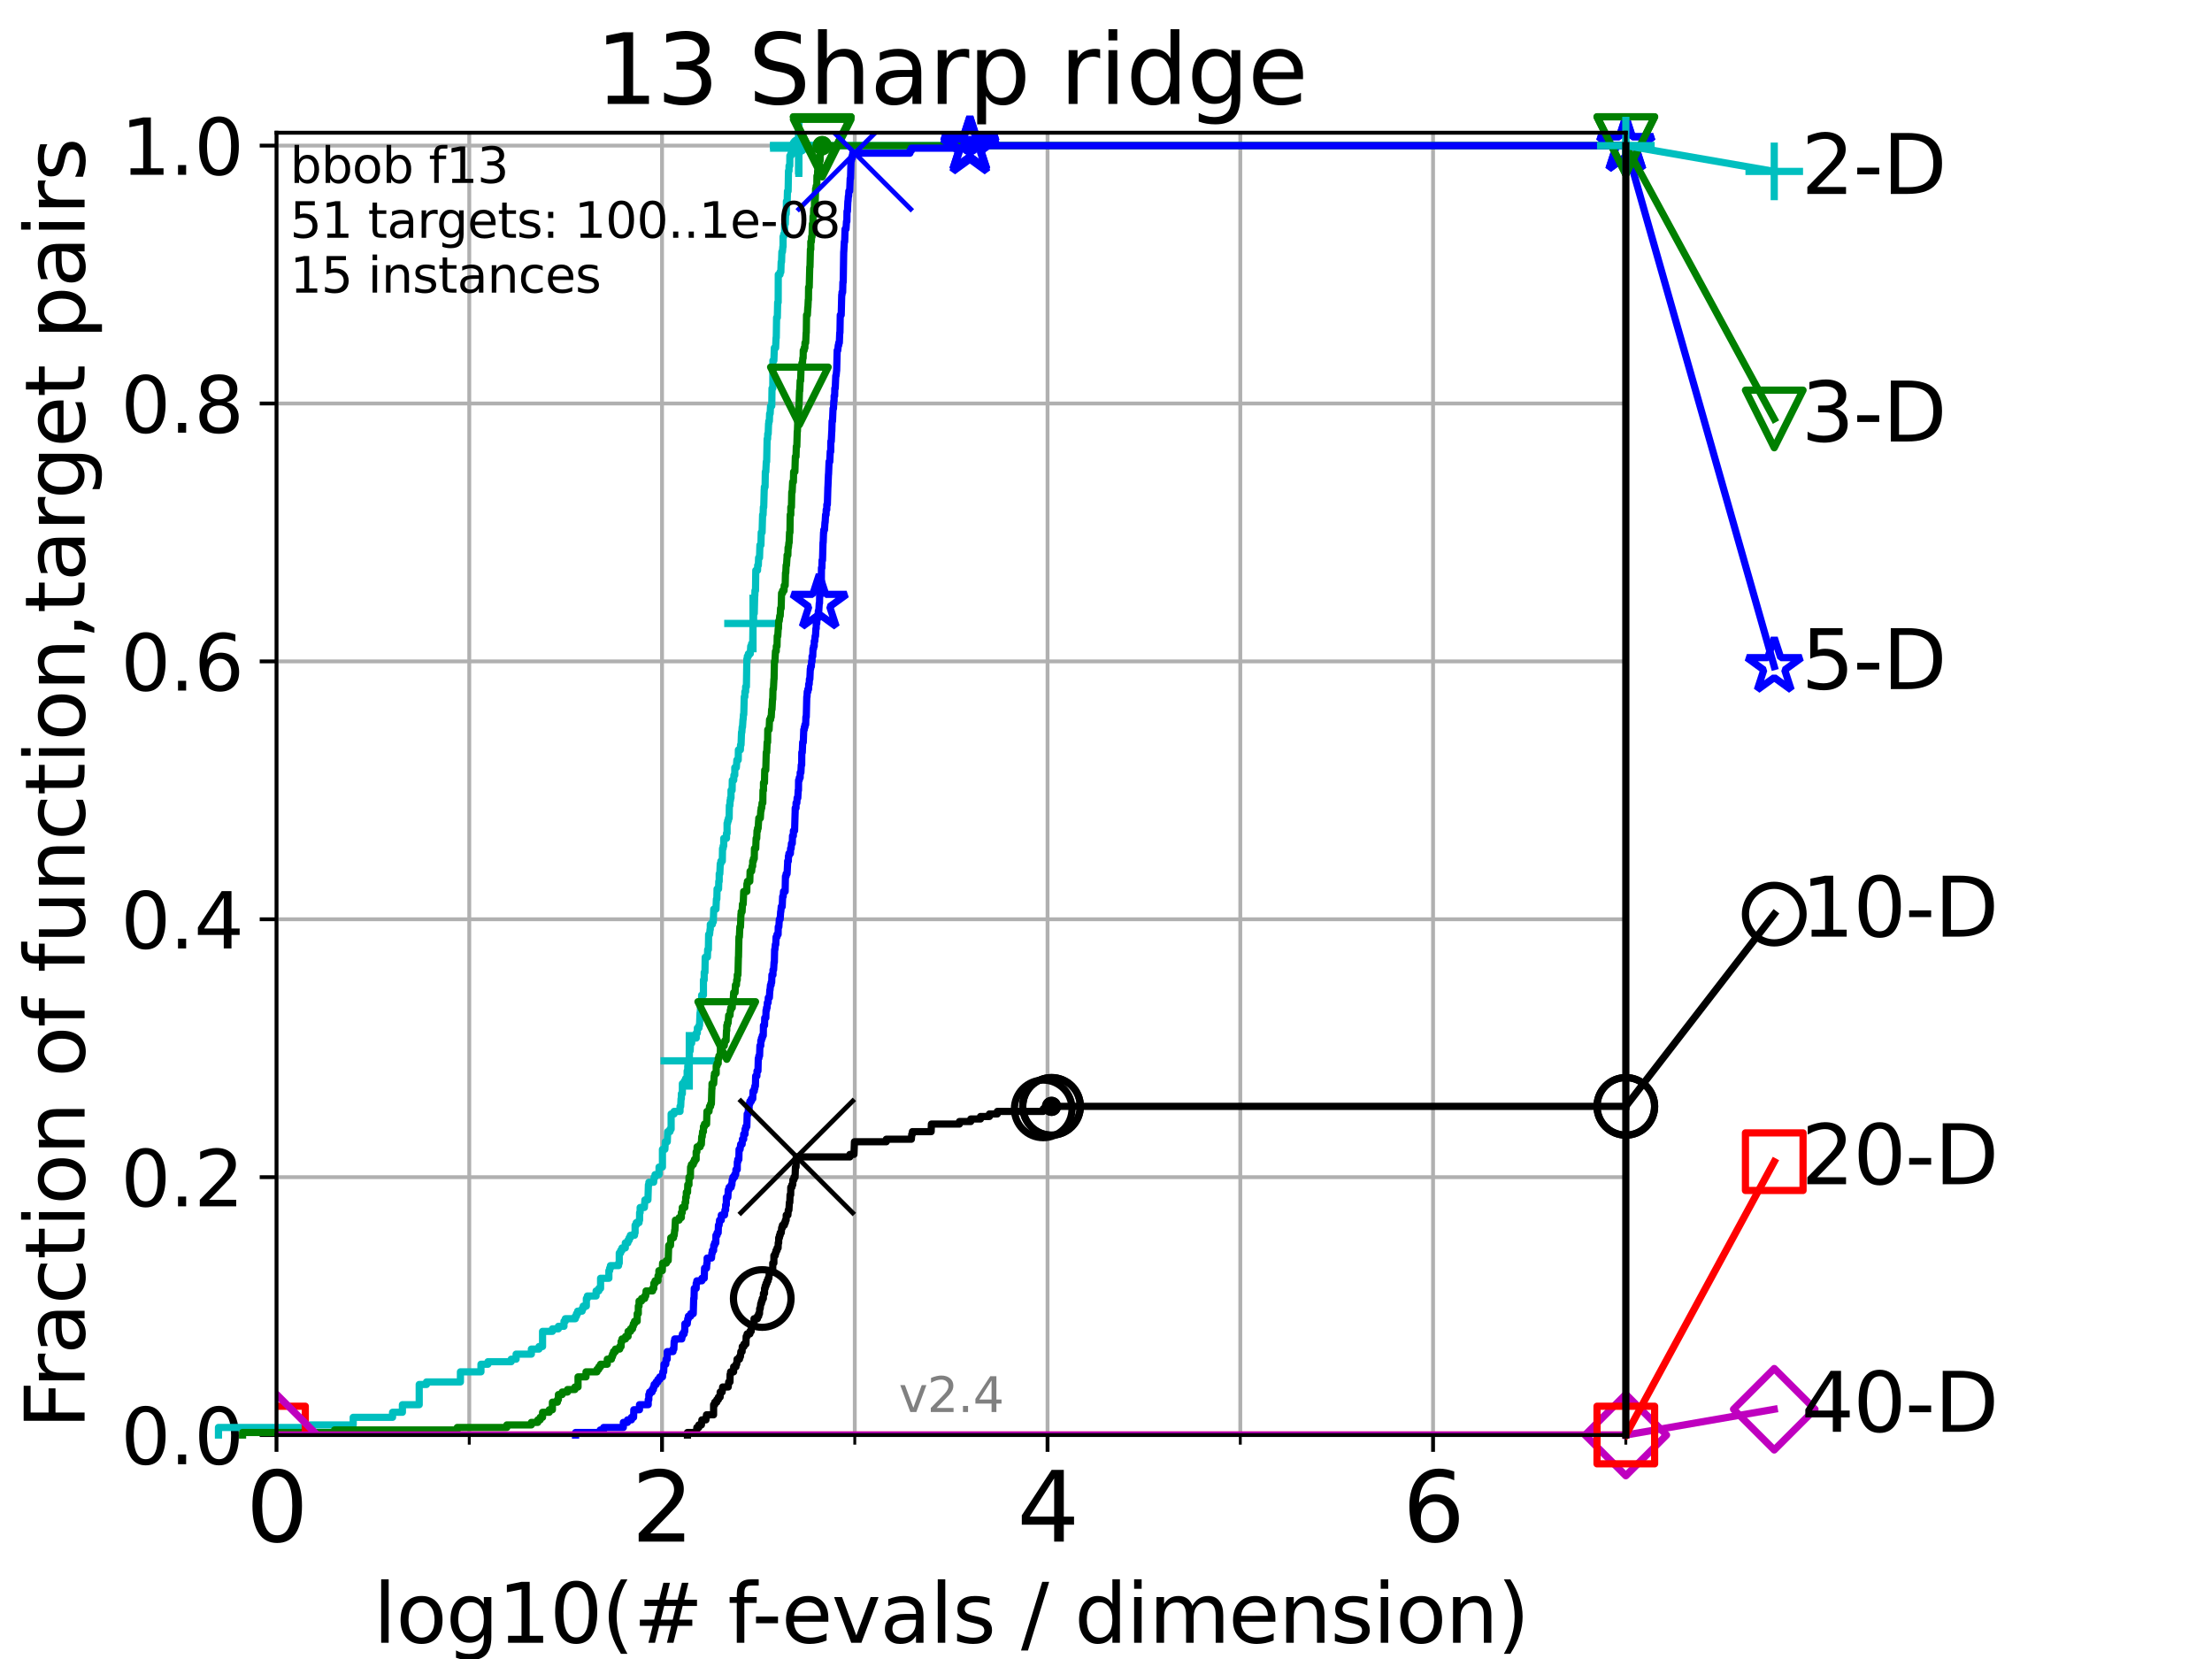 <?xml version="1.0" encoding="utf-8" standalone="no"?>
<!DOCTYPE svg PUBLIC "-//W3C//DTD SVG 1.1//EN"
  "http://www.w3.org/Graphics/SVG/1.1/DTD/svg11.dtd">
<svg height="345.6pt" version="1.1" viewBox="0 0 460.8 345.6" width="460.8pt" xmlns="http://www.w3.org/2000/svg" xmlns:xlink="http://www.w3.org/1999/xlink">
 <defs>
  <style type="text/css">*{stroke-linecap:butt;stroke-linejoin:round;}</style>
 </defs>
 <g id="figure_1">
  <g id="patch_1">
   <path d="M 0 345.6 
L 460.8 345.6 
L 460.8 0 
L 0 0 
z
" style="fill:#ffffff;"/>
  </g>
  <g id="axes_1">
   <g id="patch_2">
    <path d="M 57.6 298.944 
L 338.688 298.944 
L 338.688 27.648 
L 57.6 27.648 
z
" style="fill:#ffffff;"/>
   </g>
   <g id="matplotlib.axis_1">
    <g id="xtick_1">
     <g id="line2d_1">
      <path clip-path="url(#pe2398c0b3e)" d="M 57.6 298.944 
L 57.6 27.648 
" style="fill:none;stroke:#b0b0b0;stroke-linecap:square;stroke-width:0.8;"/>
     </g>
     <g id="line2d_2">
      <defs>
       <path d="M 0 0 
L 0 3.5 
" id="m69fc69f4da" style="stroke:#000000;stroke-width:0.8;"/>
      </defs>
      <g>
       <use style="stroke:#000000;stroke-width:0.8;" x="57.6" xlink:href="#m69fc69f4da" y="298.944"/>
      </g>
     </g>
     <g id="text_1">
      <!-- 0 -->
      <g transform="translate(51.237 321.141)scale(0.2 -0.2)">
       <defs>
        <path d="M 2034 4250 
Q 1547 4250 1301 3770 
Q 1056 3291 1056 2328 
Q 1056 1369 1301 889 
Q 1547 409 2034 409 
Q 2525 409 2770 889 
Q 3016 1369 3016 2328 
Q 3016 3291 2770 3770 
Q 2525 4250 2034 4250 
z
M 2034 4750 
Q 2819 4750 3233 4129 
Q 3647 3509 3647 2328 
Q 3647 1150 3233 529 
Q 2819 -91 2034 -91 
Q 1250 -91 836 529 
Q 422 1150 422 2328 
Q 422 3509 836 4129 
Q 1250 4750 2034 4750 
z
" id="DejaVuSans-30" transform="scale(0.016)"/>
       </defs>
       <use xlink:href="#DejaVuSans-30"/>
      </g>
     </g>
    </g>
    <g id="xtick_2">
     <g id="line2d_3">
      <path clip-path="url(#pe2398c0b3e)" d="M 137.911 298.944 
L 137.911 27.648 
" style="fill:none;stroke:#b0b0b0;stroke-linecap:square;stroke-width:0.8;"/>
     </g>
     <g id="line2d_4">
      <g>
       <use style="stroke:#000000;stroke-width:0.8;" x="137.911" xlink:href="#m69fc69f4da" y="298.944"/>
      </g>
     </g>
     <g id="text_2">
      <!-- 2 -->
      <g transform="translate(131.548 321.141)scale(0.2 -0.2)">
       <defs>
        <path d="M 1228 531 
L 3431 531 
L 3431 0 
L 469 0 
L 469 531 
Q 828 903 1448 1529 
Q 2069 2156 2228 2338 
Q 2531 2678 2651 2914 
Q 2772 3150 2772 3378 
Q 2772 3750 2511 3984 
Q 2250 4219 1831 4219 
Q 1534 4219 1204 4116 
Q 875 4013 500 3803 
L 500 4441 
Q 881 4594 1212 4672 
Q 1544 4750 1819 4750 
Q 2544 4750 2975 4387 
Q 3406 4025 3406 3419 
Q 3406 3131 3298 2873 
Q 3191 2616 2906 2266 
Q 2828 2175 2409 1742 
Q 1991 1309 1228 531 
z
" id="DejaVuSans-32" transform="scale(0.016)"/>
       </defs>
       <use xlink:href="#DejaVuSans-32"/>
      </g>
     </g>
    </g>
    <g id="xtick_3">
     <g id="line2d_5">
      <path clip-path="url(#pe2398c0b3e)" d="M 218.222 298.944 
L 218.222 27.648 
" style="fill:none;stroke:#b0b0b0;stroke-linecap:square;stroke-width:0.8;"/>
     </g>
     <g id="line2d_6">
      <g>
       <use style="stroke:#000000;stroke-width:0.8;" x="218.222" xlink:href="#m69fc69f4da" y="298.944"/>
      </g>
     </g>
     <g id="text_3">
      <!-- 4 -->
      <g transform="translate(211.859 321.141)scale(0.2 -0.2)">
       <defs>
        <path d="M 2419 4116 
L 825 1625 
L 2419 1625 
L 2419 4116 
z
M 2253 4666 
L 3047 4666 
L 3047 1625 
L 3713 1625 
L 3713 1100 
L 3047 1100 
L 3047 0 
L 2419 0 
L 2419 1100 
L 313 1100 
L 313 1709 
L 2253 4666 
z
" id="DejaVuSans-34" transform="scale(0.016)"/>
       </defs>
       <use xlink:href="#DejaVuSans-34"/>
      </g>
     </g>
    </g>
    <g id="xtick_4">
     <g id="line2d_7">
      <path clip-path="url(#pe2398c0b3e)" d="M 298.533 298.944 
L 298.533 27.648 
" style="fill:none;stroke:#b0b0b0;stroke-linecap:square;stroke-width:0.8;"/>
     </g>
     <g id="line2d_8">
      <g>
       <use style="stroke:#000000;stroke-width:0.8;" x="298.533" xlink:href="#m69fc69f4da" y="298.944"/>
      </g>
     </g>
     <g id="text_4">
      <!-- 6 -->
      <g transform="translate(292.17 321.141)scale(0.2 -0.2)">
       <defs>
        <path d="M 2113 2584 
Q 1688 2584 1439 2293 
Q 1191 2003 1191 1497 
Q 1191 994 1439 701 
Q 1688 409 2113 409 
Q 2538 409 2786 701 
Q 3034 994 3034 1497 
Q 3034 2003 2786 2293 
Q 2538 2584 2113 2584 
z
M 3366 4563 
L 3366 3988 
Q 3128 4100 2886 4159 
Q 2644 4219 2406 4219 
Q 1781 4219 1451 3797 
Q 1122 3375 1075 2522 
Q 1259 2794 1537 2939 
Q 1816 3084 2150 3084 
Q 2853 3084 3261 2657 
Q 3669 2231 3669 1497 
Q 3669 778 3244 343 
Q 2819 -91 2113 -91 
Q 1303 -91 875 529 
Q 447 1150 447 2328 
Q 447 3434 972 4092 
Q 1497 4750 2381 4750 
Q 2619 4750 2861 4703 
Q 3103 4656 3366 4563 
z
" id="DejaVuSans-36" transform="scale(0.016)"/>
       </defs>
       <use xlink:href="#DejaVuSans-36"/>
      </g>
     </g>
    </g>
    <g id="xtick_5">
     <g id="line2d_9">
      <path clip-path="url(#pe2398c0b3e)" d="M 97.755 298.944 
L 97.755 27.648 
" style="fill:none;stroke:#b0b0b0;stroke-linecap:square;stroke-width:0.8;"/>
     </g>
     <g id="line2d_10">
      <defs>
       <path d="M 0 0 
L 0 2 
" id="m2f146b638e" style="stroke:#000000;stroke-width:0.6;"/>
      </defs>
      <g>
       <use style="stroke:#000000;stroke-width:0.6;" x="97.755" xlink:href="#m2f146b638e" y="298.944"/>
      </g>
     </g>
    </g>
    <g id="xtick_6">
     <g id="line2d_11">
      <path clip-path="url(#pe2398c0b3e)" d="M 178.066 298.944 
L 178.066 27.648 
" style="fill:none;stroke:#b0b0b0;stroke-linecap:square;stroke-width:0.8;"/>
     </g>
     <g id="line2d_12">
      <g>
       <use style="stroke:#000000;stroke-width:0.6;" x="178.066" xlink:href="#m2f146b638e" y="298.944"/>
      </g>
     </g>
    </g>
    <g id="xtick_7">
     <g id="line2d_13">
      <path clip-path="url(#pe2398c0b3e)" d="M 258.377 298.944 
L 258.377 27.648 
" style="fill:none;stroke:#b0b0b0;stroke-linecap:square;stroke-width:0.8;"/>
     </g>
     <g id="line2d_14">
      <g>
       <use style="stroke:#000000;stroke-width:0.6;" x="258.377" xlink:href="#m2f146b638e" y="298.944"/>
      </g>
     </g>
    </g>
    <g id="xtick_8">
     <g id="line2d_15">
      <path clip-path="url(#pe2398c0b3e)" d="M 338.688 298.944 
L 338.688 27.648 
" style="fill:none;stroke:#b0b0b0;stroke-linecap:square;stroke-width:0.8;"/>
     </g>
     <g id="line2d_16">
      <g>
       <use style="stroke:#000000;stroke-width:0.6;" x="338.688" xlink:href="#m2f146b638e" y="298.944"/>
      </g>
     </g>
    </g>
    <g id="text_5">
     <!-- log10(# f-evals / dimension) -->
     <g transform="translate(77.764 342.218)scale(0.17 -0.17)">
      <defs>
       <path d="M 603 4863 
L 1178 4863 
L 1178 0 
L 603 0 
L 603 4863 
z
" id="DejaVuSans-6c" transform="scale(0.016)"/>
       <path d="M 1959 3097 
Q 1497 3097 1228 2736 
Q 959 2375 959 1747 
Q 959 1119 1226 758 
Q 1494 397 1959 397 
Q 2419 397 2687 759 
Q 2956 1122 2956 1747 
Q 2956 2369 2687 2733 
Q 2419 3097 1959 3097 
z
M 1959 3584 
Q 2709 3584 3137 3096 
Q 3566 2609 3566 1747 
Q 3566 888 3137 398 
Q 2709 -91 1959 -91 
Q 1206 -91 779 398 
Q 353 888 353 1747 
Q 353 2609 779 3096 
Q 1206 3584 1959 3584 
z
" id="DejaVuSans-6f" transform="scale(0.016)"/>
       <path d="M 2906 1791 
Q 2906 2416 2648 2759 
Q 2391 3103 1925 3103 
Q 1463 3103 1205 2759 
Q 947 2416 947 1791 
Q 947 1169 1205 825 
Q 1463 481 1925 481 
Q 2391 481 2648 825 
Q 2906 1169 2906 1791 
z
M 3481 434 
Q 3481 -459 3084 -895 
Q 2688 -1331 1869 -1331 
Q 1566 -1331 1297 -1286 
Q 1028 -1241 775 -1147 
L 775 -588 
Q 1028 -725 1275 -790 
Q 1522 -856 1778 -856 
Q 2344 -856 2625 -561 
Q 2906 -266 2906 331 
L 2906 616 
Q 2728 306 2450 153 
Q 2172 0 1784 0 
Q 1141 0 747 490 
Q 353 981 353 1791 
Q 353 2603 747 3093 
Q 1141 3584 1784 3584 
Q 2172 3584 2450 3431 
Q 2728 3278 2906 2969 
L 2906 3500 
L 3481 3500 
L 3481 434 
z
" id="DejaVuSans-67" transform="scale(0.016)"/>
       <path d="M 794 531 
L 1825 531 
L 1825 4091 
L 703 3866 
L 703 4441 
L 1819 4666 
L 2450 4666 
L 2450 531 
L 3481 531 
L 3481 0 
L 794 0 
L 794 531 
z
" id="DejaVuSans-31" transform="scale(0.016)"/>
       <path d="M 1984 4856 
Q 1566 4138 1362 3434 
Q 1159 2731 1159 2009 
Q 1159 1288 1364 580 
Q 1569 -128 1984 -844 
L 1484 -844 
Q 1016 -109 783 600 
Q 550 1309 550 2009 
Q 550 2706 781 3412 
Q 1013 4119 1484 4856 
L 1984 4856 
z
" id="DejaVuSans-28" transform="scale(0.016)"/>
       <path d="M 3272 2816 
L 2363 2816 
L 2100 1772 
L 3016 1772 
L 3272 2816 
z
M 2803 4594 
L 2478 3297 
L 3391 3297 
L 3719 4594 
L 4219 4594 
L 3897 3297 
L 4872 3297 
L 4872 2816 
L 3775 2816 
L 3519 1772 
L 4513 1772 
L 4513 1294 
L 3397 1294 
L 3072 0 
L 2572 0 
L 2894 1294 
L 1978 1294 
L 1656 0 
L 1153 0 
L 1478 1294 
L 494 1294 
L 494 1772 
L 1594 1772 
L 1856 2816 
L 850 2816 
L 850 3297 
L 1978 3297 
L 2297 4594 
L 2803 4594 
z
" id="DejaVuSans-23" transform="scale(0.016)"/>
       <path id="DejaVuSans-20" transform="scale(0.016)"/>
       <path d="M 2375 4863 
L 2375 4384 
L 1825 4384 
Q 1516 4384 1395 4259 
Q 1275 4134 1275 3809 
L 1275 3500 
L 2222 3500 
L 2222 3053 
L 1275 3053 
L 1275 0 
L 697 0 
L 697 3053 
L 147 3053 
L 147 3500 
L 697 3500 
L 697 3744 
Q 697 4328 969 4595 
Q 1241 4863 1831 4863 
L 2375 4863 
z
" id="DejaVuSans-66" transform="scale(0.016)"/>
       <path d="M 313 2009 
L 1997 2009 
L 1997 1497 
L 313 1497 
L 313 2009 
z
" id="DejaVuSans-2d" transform="scale(0.016)"/>
       <path d="M 3597 1894 
L 3597 1613 
L 953 1613 
Q 991 1019 1311 708 
Q 1631 397 2203 397 
Q 2534 397 2845 478 
Q 3156 559 3463 722 
L 3463 178 
Q 3153 47 2828 -22 
Q 2503 -91 2169 -91 
Q 1331 -91 842 396 
Q 353 884 353 1716 
Q 353 2575 817 3079 
Q 1281 3584 2069 3584 
Q 2775 3584 3186 3129 
Q 3597 2675 3597 1894 
z
M 3022 2063 
Q 3016 2534 2758 2815 
Q 2500 3097 2075 3097 
Q 1594 3097 1305 2825 
Q 1016 2553 972 2059 
L 3022 2063 
z
" id="DejaVuSans-65" transform="scale(0.016)"/>
       <path d="M 191 3500 
L 800 3500 
L 1894 563 
L 2988 3500 
L 3597 3500 
L 2284 0 
L 1503 0 
L 191 3500 
z
" id="DejaVuSans-76" transform="scale(0.016)"/>
       <path d="M 2194 1759 
Q 1497 1759 1228 1600 
Q 959 1441 959 1056 
Q 959 750 1161 570 
Q 1363 391 1709 391 
Q 2188 391 2477 730 
Q 2766 1069 2766 1631 
L 2766 1759 
L 2194 1759 
z
M 3341 1997 
L 3341 0 
L 2766 0 
L 2766 531 
Q 2569 213 2275 61 
Q 1981 -91 1556 -91 
Q 1019 -91 701 211 
Q 384 513 384 1019 
Q 384 1609 779 1909 
Q 1175 2209 1959 2209 
L 2766 2209 
L 2766 2266 
Q 2766 2663 2505 2880 
Q 2244 3097 1772 3097 
Q 1472 3097 1187 3025 
Q 903 2953 641 2809 
L 641 3341 
Q 956 3463 1253 3523 
Q 1550 3584 1831 3584 
Q 2591 3584 2966 3190 
Q 3341 2797 3341 1997 
z
" id="DejaVuSans-61" transform="scale(0.016)"/>
       <path d="M 2834 3397 
L 2834 2853 
Q 2591 2978 2328 3040 
Q 2066 3103 1784 3103 
Q 1356 3103 1142 2972 
Q 928 2841 928 2578 
Q 928 2378 1081 2264 
Q 1234 2150 1697 2047 
L 1894 2003 
Q 2506 1872 2764 1633 
Q 3022 1394 3022 966 
Q 3022 478 2636 193 
Q 2250 -91 1575 -91 
Q 1294 -91 989 -36 
Q 684 19 347 128 
L 347 722 
Q 666 556 975 473 
Q 1284 391 1588 391 
Q 1994 391 2212 530 
Q 2431 669 2431 922 
Q 2431 1156 2273 1281 
Q 2116 1406 1581 1522 
L 1381 1569 
Q 847 1681 609 1914 
Q 372 2147 372 2553 
Q 372 3047 722 3315 
Q 1072 3584 1716 3584 
Q 2034 3584 2315 3537 
Q 2597 3491 2834 3397 
z
" id="DejaVuSans-73" transform="scale(0.016)"/>
       <path d="M 1625 4666 
L 2156 4666 
L 531 -594 
L 0 -594 
L 1625 4666 
z
" id="DejaVuSans-2f" transform="scale(0.016)"/>
       <path d="M 2906 2969 
L 2906 4863 
L 3481 4863 
L 3481 0 
L 2906 0 
L 2906 525 
Q 2725 213 2448 61 
Q 2172 -91 1784 -91 
Q 1150 -91 751 415 
Q 353 922 353 1747 
Q 353 2572 751 3078 
Q 1150 3584 1784 3584 
Q 2172 3584 2448 3432 
Q 2725 3281 2906 2969 
z
M 947 1747 
Q 947 1113 1208 752 
Q 1469 391 1925 391 
Q 2381 391 2643 752 
Q 2906 1113 2906 1747 
Q 2906 2381 2643 2742 
Q 2381 3103 1925 3103 
Q 1469 3103 1208 2742 
Q 947 2381 947 1747 
z
" id="DejaVuSans-64" transform="scale(0.016)"/>
       <path d="M 603 3500 
L 1178 3500 
L 1178 0 
L 603 0 
L 603 3500 
z
M 603 4863 
L 1178 4863 
L 1178 4134 
L 603 4134 
L 603 4863 
z
" id="DejaVuSans-69" transform="scale(0.016)"/>
       <path d="M 3328 2828 
Q 3544 3216 3844 3400 
Q 4144 3584 4550 3584 
Q 5097 3584 5394 3201 
Q 5691 2819 5691 2113 
L 5691 0 
L 5113 0 
L 5113 2094 
Q 5113 2597 4934 2840 
Q 4756 3084 4391 3084 
Q 3944 3084 3684 2787 
Q 3425 2491 3425 1978 
L 3425 0 
L 2847 0 
L 2847 2094 
Q 2847 2600 2669 2842 
Q 2491 3084 2119 3084 
Q 1678 3084 1418 2786 
Q 1159 2488 1159 1978 
L 1159 0 
L 581 0 
L 581 3500 
L 1159 3500 
L 1159 2956 
Q 1356 3278 1631 3431 
Q 1906 3584 2284 3584 
Q 2666 3584 2933 3390 
Q 3200 3197 3328 2828 
z
" id="DejaVuSans-6d" transform="scale(0.016)"/>
       <path d="M 3513 2113 
L 3513 0 
L 2938 0 
L 2938 2094 
Q 2938 2591 2744 2837 
Q 2550 3084 2163 3084 
Q 1697 3084 1428 2787 
Q 1159 2491 1159 1978 
L 1159 0 
L 581 0 
L 581 3500 
L 1159 3500 
L 1159 2956 
Q 1366 3272 1645 3428 
Q 1925 3584 2291 3584 
Q 2894 3584 3203 3211 
Q 3513 2838 3513 2113 
z
" id="DejaVuSans-6e" transform="scale(0.016)"/>
       <path d="M 513 4856 
L 1013 4856 
Q 1481 4119 1714 3412 
Q 1947 2706 1947 2009 
Q 1947 1309 1714 600 
Q 1481 -109 1013 -844 
L 513 -844 
Q 928 -128 1133 580 
Q 1338 1288 1338 2009 
Q 1338 2731 1133 3434 
Q 928 4138 513 4856 
z
" id="DejaVuSans-29" transform="scale(0.016)"/>
      </defs>
      <use xlink:href="#DejaVuSans-6c"/>
      <use x="27.783" xlink:href="#DejaVuSans-6f"/>
      <use x="88.965" xlink:href="#DejaVuSans-67"/>
      <use x="152.441" xlink:href="#DejaVuSans-31"/>
      <use x="216.064" xlink:href="#DejaVuSans-30"/>
      <use x="279.688" xlink:href="#DejaVuSans-28"/>
      <use x="318.701" xlink:href="#DejaVuSans-23"/>
      <use x="402.49" xlink:href="#DejaVuSans-20"/>
      <use x="434.277" xlink:href="#DejaVuSans-66"/>
      <use x="463.982" xlink:href="#DejaVuSans-2d"/>
      <use x="500.066" xlink:href="#DejaVuSans-65"/>
      <use x="561.59" xlink:href="#DejaVuSans-76"/>
      <use x="620.77" xlink:href="#DejaVuSans-61"/>
      <use x="682.049" xlink:href="#DejaVuSans-6c"/>
      <use x="709.832" xlink:href="#DejaVuSans-73"/>
      <use x="761.932" xlink:href="#DejaVuSans-20"/>
      <use x="793.719" xlink:href="#DejaVuSans-2f"/>
      <use x="827.41" xlink:href="#DejaVuSans-20"/>
      <use x="859.197" xlink:href="#DejaVuSans-64"/>
      <use x="922.674" xlink:href="#DejaVuSans-69"/>
      <use x="950.457" xlink:href="#DejaVuSans-6d"/>
      <use x="1047.869" xlink:href="#DejaVuSans-65"/>
      <use x="1109.393" xlink:href="#DejaVuSans-6e"/>
      <use x="1172.771" xlink:href="#DejaVuSans-73"/>
      <use x="1224.871" xlink:href="#DejaVuSans-69"/>
      <use x="1252.654" xlink:href="#DejaVuSans-6f"/>
      <use x="1313.836" xlink:href="#DejaVuSans-6e"/>
      <use x="1377.215" xlink:href="#DejaVuSans-29"/>
     </g>
    </g>
   </g>
   <g id="matplotlib.axis_2">
    <g id="ytick_1">
     <g id="line2d_17">
      <path clip-path="url(#pe2398c0b3e)" d="M 57.6 298.944 
L 338.688 298.944 
" style="fill:none;stroke:#b0b0b0;stroke-linecap:square;stroke-width:0.8;"/>
     </g>
     <g id="line2d_18">
      <defs>
       <path d="M 0 0 
L -3.5 0 
" id="mab05f757f0" style="stroke:#000000;stroke-width:0.8;"/>
      </defs>
      <g>
       <use style="stroke:#000000;stroke-width:0.8;" x="57.6" xlink:href="#mab05f757f0" y="298.944"/>
      </g>
     </g>
     <g id="text_6">
      <!-- 0.0 -->
      <g transform="translate(25.155 305.023)scale(0.16 -0.16)">
       <defs>
        <path d="M 684 794 
L 1344 794 
L 1344 0 
L 684 0 
L 684 794 
z
" id="DejaVuSans-2e" transform="scale(0.016)"/>
       </defs>
       <use xlink:href="#DejaVuSans-30"/>
       <use x="63.623" xlink:href="#DejaVuSans-2e"/>
       <use x="95.41" xlink:href="#DejaVuSans-30"/>
      </g>
     </g>
    </g>
    <g id="ytick_2">
     <g id="line2d_19">
      <path clip-path="url(#pe2398c0b3e)" d="M 57.6 245.222 
L 338.688 245.222 
" style="fill:none;stroke:#b0b0b0;stroke-linecap:square;stroke-width:0.8;"/>
     </g>
     <g id="line2d_20">
      <g>
       <use style="stroke:#000000;stroke-width:0.8;" x="57.6" xlink:href="#mab05f757f0" y="245.222"/>
      </g>
     </g>
     <g id="text_7">
      <!-- 0.2 -->
      <g transform="translate(25.155 251.301)scale(0.16 -0.16)">
       <use xlink:href="#DejaVuSans-30"/>
       <use x="63.623" xlink:href="#DejaVuSans-2e"/>
       <use x="95.41" xlink:href="#DejaVuSans-32"/>
      </g>
     </g>
    </g>
    <g id="ytick_3">
     <g id="line2d_21">
      <path clip-path="url(#pe2398c0b3e)" d="M 57.6 191.5 
L 338.688 191.5 
" style="fill:none;stroke:#b0b0b0;stroke-linecap:square;stroke-width:0.8;"/>
     </g>
     <g id="line2d_22">
      <g>
       <use style="stroke:#000000;stroke-width:0.8;" x="57.6" xlink:href="#mab05f757f0" y="191.5"/>
      </g>
     </g>
     <g id="text_8">
      <!-- 0.4 -->
      <g transform="translate(25.155 197.579)scale(0.16 -0.16)">
       <use xlink:href="#DejaVuSans-30"/>
       <use x="63.623" xlink:href="#DejaVuSans-2e"/>
       <use x="95.41" xlink:href="#DejaVuSans-34"/>
      </g>
     </g>
    </g>
    <g id="ytick_4">
     <g id="line2d_23">
      <path clip-path="url(#pe2398c0b3e)" d="M 57.6 137.778 
L 338.688 137.778 
" style="fill:none;stroke:#b0b0b0;stroke-linecap:square;stroke-width:0.8;"/>
     </g>
     <g id="line2d_24">
      <g>
       <use style="stroke:#000000;stroke-width:0.8;" x="57.6" xlink:href="#mab05f757f0" y="137.778"/>
      </g>
     </g>
     <g id="text_9">
      <!-- 0.6 -->
      <g transform="translate(25.155 143.857)scale(0.16 -0.16)">
       <use xlink:href="#DejaVuSans-30"/>
       <use x="63.623" xlink:href="#DejaVuSans-2e"/>
       <use x="95.41" xlink:href="#DejaVuSans-36"/>
      </g>
     </g>
    </g>
    <g id="ytick_5">
     <g id="line2d_25">
      <path clip-path="url(#pe2398c0b3e)" d="M 57.6 84.056 
L 338.688 84.056 
" style="fill:none;stroke:#b0b0b0;stroke-linecap:square;stroke-width:0.8;"/>
     </g>
     <g id="line2d_26">
      <g>
       <use style="stroke:#000000;stroke-width:0.8;" x="57.6" xlink:href="#mab05f757f0" y="84.056"/>
      </g>
     </g>
     <g id="text_10">
      <!-- 0.8 -->
      <g transform="translate(25.155 90.135)scale(0.16 -0.16)">
       <defs>
        <path d="M 2034 2216 
Q 1584 2216 1326 1975 
Q 1069 1734 1069 1313 
Q 1069 891 1326 650 
Q 1584 409 2034 409 
Q 2484 409 2743 651 
Q 3003 894 3003 1313 
Q 3003 1734 2745 1975 
Q 2488 2216 2034 2216 
z
M 1403 2484 
Q 997 2584 770 2862 
Q 544 3141 544 3541 
Q 544 4100 942 4425 
Q 1341 4750 2034 4750 
Q 2731 4750 3128 4425 
Q 3525 4100 3525 3541 
Q 3525 3141 3298 2862 
Q 3072 2584 2669 2484 
Q 3125 2378 3379 2068 
Q 3634 1759 3634 1313 
Q 3634 634 3220 271 
Q 2806 -91 2034 -91 
Q 1263 -91 848 271 
Q 434 634 434 1313 
Q 434 1759 690 2068 
Q 947 2378 1403 2484 
z
M 1172 3481 
Q 1172 3119 1398 2916 
Q 1625 2713 2034 2713 
Q 2441 2713 2670 2916 
Q 2900 3119 2900 3481 
Q 2900 3844 2670 4047 
Q 2441 4250 2034 4250 
Q 1625 4250 1398 4047 
Q 1172 3844 1172 3481 
z
" id="DejaVuSans-38" transform="scale(0.016)"/>
       </defs>
       <use xlink:href="#DejaVuSans-30"/>
       <use x="63.623" xlink:href="#DejaVuSans-2e"/>
       <use x="95.41" xlink:href="#DejaVuSans-38"/>
      </g>
     </g>
    </g>
    <g id="ytick_6">
     <g id="line2d_27">
      <path clip-path="url(#pe2398c0b3e)" d="M 57.6 30.334 
L 338.688 30.334 
" style="fill:none;stroke:#b0b0b0;stroke-linecap:square;stroke-width:0.8;"/>
     </g>
     <g id="line2d_28">
      <g>
       <use style="stroke:#000000;stroke-width:0.8;" x="57.6" xlink:href="#mab05f757f0" y="30.334"/>
      </g>
     </g>
     <g id="text_11">
      <!-- 1.0 -->
      <g transform="translate(25.155 36.413)scale(0.16 -0.16)">
       <use xlink:href="#DejaVuSans-31"/>
       <use x="63.623" xlink:href="#DejaVuSans-2e"/>
       <use x="95.41" xlink:href="#DejaVuSans-30"/>
      </g>
     </g>
    </g>
    <g id="text_12">
     <!-- Fraction of function,target pairs -->
     <g transform="translate(17.62 297.681)rotate(-90)scale(0.17 -0.17)">
      <defs>
       <path d="M 628 4666 
L 3309 4666 
L 3309 4134 
L 1259 4134 
L 1259 2759 
L 3109 2759 
L 3109 2228 
L 1259 2228 
L 1259 0 
L 628 0 
L 628 4666 
z
" id="DejaVuSans-46" transform="scale(0.016)"/>
       <path d="M 2631 2963 
Q 2534 3019 2420 3045 
Q 2306 3072 2169 3072 
Q 1681 3072 1420 2755 
Q 1159 2438 1159 1844 
L 1159 0 
L 581 0 
L 581 3500 
L 1159 3500 
L 1159 2956 
Q 1341 3275 1631 3429 
Q 1922 3584 2338 3584 
Q 2397 3584 2469 3576 
Q 2541 3569 2628 3553 
L 2631 2963 
z
" id="DejaVuSans-72" transform="scale(0.016)"/>
       <path d="M 3122 3366 
L 3122 2828 
Q 2878 2963 2633 3030 
Q 2388 3097 2138 3097 
Q 1578 3097 1268 2742 
Q 959 2388 959 1747 
Q 959 1106 1268 751 
Q 1578 397 2138 397 
Q 2388 397 2633 464 
Q 2878 531 3122 666 
L 3122 134 
Q 2881 22 2623 -34 
Q 2366 -91 2075 -91 
Q 1284 -91 818 406 
Q 353 903 353 1747 
Q 353 2603 823 3093 
Q 1294 3584 2113 3584 
Q 2378 3584 2631 3529 
Q 2884 3475 3122 3366 
z
" id="DejaVuSans-63" transform="scale(0.016)"/>
       <path d="M 1172 4494 
L 1172 3500 
L 2356 3500 
L 2356 3053 
L 1172 3053 
L 1172 1153 
Q 1172 725 1289 603 
Q 1406 481 1766 481 
L 2356 481 
L 2356 0 
L 1766 0 
Q 1100 0 847 248 
Q 594 497 594 1153 
L 594 3053 
L 172 3053 
L 172 3500 
L 594 3500 
L 594 4494 
L 1172 4494 
z
" id="DejaVuSans-74" transform="scale(0.016)"/>
       <path d="M 544 1381 
L 544 3500 
L 1119 3500 
L 1119 1403 
Q 1119 906 1312 657 
Q 1506 409 1894 409 
Q 2359 409 2629 706 
Q 2900 1003 2900 1516 
L 2900 3500 
L 3475 3500 
L 3475 0 
L 2900 0 
L 2900 538 
Q 2691 219 2414 64 
Q 2138 -91 1772 -91 
Q 1169 -91 856 284 
Q 544 659 544 1381 
z
M 1991 3584 
L 1991 3584 
z
" id="DejaVuSans-75" transform="scale(0.016)"/>
       <path d="M 750 794 
L 1409 794 
L 1409 256 
L 897 -744 
L 494 -744 
L 750 256 
L 750 794 
z
" id="DejaVuSans-2c" transform="scale(0.016)"/>
       <path d="M 1159 525 
L 1159 -1331 
L 581 -1331 
L 581 3500 
L 1159 3500 
L 1159 2969 
Q 1341 3281 1617 3432 
Q 1894 3584 2278 3584 
Q 2916 3584 3314 3078 
Q 3713 2572 3713 1747 
Q 3713 922 3314 415 
Q 2916 -91 2278 -91 
Q 1894 -91 1617 61 
Q 1341 213 1159 525 
z
M 3116 1747 
Q 3116 2381 2855 2742 
Q 2594 3103 2138 3103 
Q 1681 3103 1420 2742 
Q 1159 2381 1159 1747 
Q 1159 1113 1420 752 
Q 1681 391 2138 391 
Q 2594 391 2855 752 
Q 3116 1113 3116 1747 
z
" id="DejaVuSans-70" transform="scale(0.016)"/>
      </defs>
      <use xlink:href="#DejaVuSans-46"/>
      <use x="50.27" xlink:href="#DejaVuSans-72"/>
      <use x="91.383" xlink:href="#DejaVuSans-61"/>
      <use x="152.662" xlink:href="#DejaVuSans-63"/>
      <use x="207.643" xlink:href="#DejaVuSans-74"/>
      <use x="246.852" xlink:href="#DejaVuSans-69"/>
      <use x="274.635" xlink:href="#DejaVuSans-6f"/>
      <use x="335.816" xlink:href="#DejaVuSans-6e"/>
      <use x="399.195" xlink:href="#DejaVuSans-20"/>
      <use x="430.982" xlink:href="#DejaVuSans-6f"/>
      <use x="492.164" xlink:href="#DejaVuSans-66"/>
      <use x="527.369" xlink:href="#DejaVuSans-20"/>
      <use x="559.156" xlink:href="#DejaVuSans-66"/>
      <use x="594.361" xlink:href="#DejaVuSans-75"/>
      <use x="657.74" xlink:href="#DejaVuSans-6e"/>
      <use x="721.119" xlink:href="#DejaVuSans-63"/>
      <use x="776.1" xlink:href="#DejaVuSans-74"/>
      <use x="815.309" xlink:href="#DejaVuSans-69"/>
      <use x="843.092" xlink:href="#DejaVuSans-6f"/>
      <use x="904.273" xlink:href="#DejaVuSans-6e"/>
      <use x="967.652" xlink:href="#DejaVuSans-2c"/>
      <use x="999.439" xlink:href="#DejaVuSans-74"/>
      <use x="1038.648" xlink:href="#DejaVuSans-61"/>
      <use x="1099.928" xlink:href="#DejaVuSans-72"/>
      <use x="1139.291" xlink:href="#DejaVuSans-67"/>
      <use x="1202.768" xlink:href="#DejaVuSans-65"/>
      <use x="1264.291" xlink:href="#DejaVuSans-74"/>
      <use x="1303.5" xlink:href="#DejaVuSans-20"/>
      <use x="1335.287" xlink:href="#DejaVuSans-70"/>
      <use x="1398.764" xlink:href="#DejaVuSans-61"/>
      <use x="1460.043" xlink:href="#DejaVuSans-69"/>
      <use x="1487.826" xlink:href="#DejaVuSans-72"/>
      <use x="1528.939" xlink:href="#DejaVuSans-73"/>
     </g>
    </g>
   </g>
   <g id="line2d_29">
    <defs>
     <path d="M 0 1.5 
C 0.398 1.5 0.779 1.342 1.061 1.061 
C 1.342 0.779 1.5 0.398 1.5 0 
C 1.5 -0.398 1.342 -0.779 1.061 -1.061 
C 0.779 -1.342 0.398 -1.5 0 -1.5 
C -0.398 -1.5 -0.779 -1.342 -1.061 -1.061 
C -1.342 -0.779 -1.5 -0.398 -1.5 0 
C -1.5 0.398 -1.342 0.779 -1.061 1.061 
C -0.779 1.342 -0.398 1.5 0 1.5 
z
" id="me559f0f3d7" style="stroke:#00bfbf;"/>
    </defs>
    <g>
     <use style="fill:#00bfbf;stroke:#00bfbf;" x="166.409" xlink:href="#me559f0f3d7" y="30.334"/>
     <use style="fill:#00bfbf;stroke:#00bfbf;" x="166.409" xlink:href="#me559f0f3d7" y="30.334"/>
    </g>
   </g>
   <g id="line2d_30">
    <path d="M 45.512 298.944 
L 45.512 297.364 
L 64.671 297.364 
L 64.671 296.837 
L 73.579 296.837 
L 73.579 295.257 
L 81.776 295.257 
L 81.776 294.204 
L 83.83 294.204 
L 83.83 292.624 
L 87.33 292.624 
L 87.33 288.41 
L 88.847 288.41 
L 88.847 287.884 
L 95.918 287.884 
L 95.918 285.777 
L 100.193 285.777 
L 100.193 284.197 
L 101.647 284.197 
L 101.647 283.67 
L 106.489 283.67 
L 106.489 283.143 
L 107.515 283.143 
L 107.515 282.09 
L 110.694 282.09 
L 110.694 281.037 
L 112.281 281.037 
L 112.281 280.51 
L 113.023 280.51 
L 113.023 277.35 
L 115.077 277.35 
L 115.077 276.823 
L 116.323 276.823 
L 116.323 276.296 
L 117.486 276.296 
L 117.486 275.243 
L 117.765 275.243 
L 117.765 274.716 
L 119.85 274.716 
L 119.85 274.19 
L 120.094 274.19 
L 120.094 273.663 
L 120.335 273.663 
L 120.335 273.136 
L 121.265 273.136 
L 121.265 272.61 
L 121.49 272.61 
L 121.49 272.083 
L 122.148 272.083 
L 122.148 270.503 
L 122.362 270.503 
L 122.362 269.976 
L 124.178 269.976 
L 124.178 268.923 
L 124.744 268.923 
L 124.744 268.396 
L 125.111 268.396 
L 125.111 266.289 
L 126.839 266.289 
L 126.839 264.709 
L 127.003 264.709 
L 127.003 264.183 
L 127.165 264.183 
L 127.165 263.656 
L 128.856 263.656 
L 128.856 263.129 
L 129.002 263.129 
L 129.002 261.023 
L 129.291 261.023 
L 129.291 260.496 
L 129.574 260.496 
L 129.574 259.969 
L 130.264 259.969 
L 130.264 258.916 
L 130.796 258.916 
L 130.796 258.389 
L 131.056 258.389 
L 131.056 257.862 
L 131.313 257.862 
L 131.313 257.336 
L 132.182 257.336 
L 132.182 256.809 
L 132.303 256.809 
L 132.303 255.229 
L 132.542 255.229 
L 132.542 254.702 
L 133.125 254.702 
L 133.125 254.176 
L 133.239 254.176 
L 133.239 252.596 
L 133.353 252.596 
L 133.353 251.542 
L 134.236 251.542 
L 134.343 249.962 
L 134.974 249.962 
L 135.077 246.802 
L 135.179 246.802 
L 135.179 246.275 
L 136.17 246.275 
L 136.266 245.222 
L 136.457 245.222 
L 136.457 244.695 
L 137.29 244.695 
L 137.29 243.115 
L 137.998 243.115 
L 137.998 239.428 
L 138.511 239.428 
L 138.595 237.848 
L 139.009 237.848 
L 139.091 235.742 
L 139.573 235.742 
L 139.573 235.215 
L 139.809 235.215 
L 139.809 232.055 
L 140.424 232.055 
L 140.424 231.528 
L 141.662 231.528 
L 141.662 230.475 
L 141.802 230.475 
L 141.872 228.895 
L 141.941 228.895 
L 141.941 227.841 
L 142.148 227.841 
L 142.148 225.735 
L 142.553 225.735 
L 142.553 225.208 
L 142.818 225.208 
L 142.818 224.681 
L 143.144 224.681 
L 143.144 223.101 
L 143.273 223.101 
L 143.273 222.048 
L 143.401 222.048 
L 143.464 220.994 
L 143.591 220.994 
L 143.591 218.888 
L 143.779 218.888 
L 143.841 217.308 
L 144.087 217.308 
L 144.087 216.254 
L 145.04 216.254 
L 145.04 215.201 
L 145.27 215.201 
L 145.27 214.148 
L 145.61 214.148 
L 145.61 213.621 
L 145.722 213.621 
L 145.833 210.987 
L 145.888 210.987 
L 145.943 208.881 
L 146.162 208.881 
L 146.162 207.301 
L 146.538 207.301 
L 146.538 204.141 
L 146.697 204.141 
L 146.697 202.56 
L 146.854 202.56 
L 146.906 199.4 
L 147.369 199.4 
L 147.419 197.82 
L 147.57 197.82 
L 147.62 194.66 
L 147.819 194.66 
L 147.918 193.607 
L 147.967 193.607 
L 147.967 192.553 
L 148.402 192.553 
L 148.402 192.027 
L 148.592 192.027 
L 148.686 189.393 
L 149.15 189.393 
L 149.241 187.287 
L 149.332 187.287 
L 149.378 185.18 
L 149.691 185.18 
L 149.735 183.6 
L 149.824 183.6 
L 149.824 182.02 
L 149.955 182.02 
L 150.042 179.913 
L 150.172 179.913 
L 150.172 179.386 
L 150.472 179.386 
L 150.514 176.753 
L 150.641 176.753 
L 150.641 176.226 
L 150.766 176.226 
L 150.766 174.646 
L 151.341 174.646 
L 151.341 173.593 
L 151.462 173.593 
L 151.462 171.486 
L 151.582 171.486 
L 151.582 170.959 
L 151.74 170.959 
L 151.74 170.433 
L 151.897 170.433 
L 151.936 167.799 
L 152.053 167.799 
L 152.092 166.746 
L 152.169 166.746 
L 152.169 166.219 
L 152.284 166.219 
L 152.284 164.639 
L 152.512 164.639 
L 152.55 162.532 
L 152.848 162.532 
L 152.885 161.479 
L 153.069 161.479 
L 153.069 159.899 
L 153.395 159.899 
L 153.502 158.319 
L 153.785 158.319 
L 153.82 156.212 
L 154.236 156.212 
L 154.27 155.159 
L 154.372 155.159 
L 154.473 152.525 
L 154.541 152.525 
L 154.608 151.472 
L 154.675 151.472 
L 154.774 149.892 
L 154.807 149.892 
L 154.874 148.838 
L 154.939 148.838 
L 155.038 145.152 
L 155.168 145.152 
L 155.168 144.098 
L 155.329 144.098 
L 155.329 143.045 
L 155.489 143.045 
L 155.584 137.251 
L 155.679 137.251 
L 155.679 136.725 
L 155.898 136.725 
L 155.898 136.198 
L 156.297 136.198 
L 156.388 134.618 
L 156.569 134.618 
L 156.569 134.091 
L 156.806 134.091 
L 156.865 129.878 
L 156.982 129.878 
L 156.982 127.771 
L 157.128 127.771 
L 157.215 124.084 
L 157.243 124.084 
L 157.272 123.031 
L 157.387 123.031 
L 157.444 118.817 
L 157.81 118.817 
L 157.837 117.764 
L 157.976 117.764 
L 158.031 116.184 
L 158.223 116.184 
L 158.304 113.55 
L 158.519 113.55 
L 158.573 110.917 
L 158.758 110.917 
L 158.864 107.23 
L 158.968 107.23 
L 159.02 105.65 
L 159.098 105.65 
L 159.201 101.963 
L 159.227 101.963 
L 159.227 101.437 
L 159.38 101.437 
L 159.431 98.277 
L 159.532 98.277 
L 159.633 96.17 
L 159.708 96.17 
L 159.808 91.43 
L 159.907 91.43 
L 159.932 90.376 
L 160.03 90.376 
L 160.103 88.27 
L 160.152 88.27 
L 160.152 87.743 
L 160.274 87.743 
L 160.322 86.163 
L 160.442 86.163 
L 160.514 84.583 
L 160.774 84.583 
L 160.821 80.896 
L 160.985 80.896 
L 161.008 75.102 
L 161.215 75.102 
L 161.307 72.469 
L 161.578 72.469 
L 161.668 70.362 
L 161.712 70.362 
L 161.779 66.149 
L 161.934 66.149 
L 161.999 62.989 
L 162.109 62.989 
L 162.13 57.195 
L 162.496 57.195 
L 162.496 56.668 
L 162.666 56.668 
L 162.729 54.562 
L 162.813 54.562 
L 162.875 52.455 
L 163 52.455 
L 163.082 51.402 
L 163.124 51.402 
L 163.124 49.295 
L 163.267 49.295 
L 163.267 48.768 
L 163.449 48.768 
L 163.449 46.661 
L 163.59 46.661 
L 163.65 44.555 
L 163.789 44.555 
L 163.828 41.921 
L 163.985 41.921 
L 164.044 39.814 
L 164.18 39.814 
L 164.257 35.601 
L 164.372 35.601 
L 164.372 34.548 
L 164.524 34.548 
L 164.543 32.441 
L 164.788 32.441 
L 164.788 31.914 
L 165.856 31.914 
L 165.856 31.387 
L 166.324 31.387 
L 166.409 30.334 
L 338.688 30.334 
L 338.688 30.334 
" style="fill:none;stroke:#00bfbf;stroke-linecap:square;stroke-width:1.5;"/>
   </g>
   <g id="line2d_31">
    <defs>
     <path d="M -6 0 
L 6 0 
M 0 6 
L 0 -6 
" id="m5846ab6c41" style="stroke:#00bfbf;stroke-width:1.5;"/>
    </defs>
    <g>
     <use style="fill-opacity:0;stroke:#00bfbf;stroke-width:1.5;" x="143.591" xlink:href="#m5846ab6c41" y="220.994"/>
     <use style="fill-opacity:0;stroke:#00bfbf;stroke-width:1.5;" x="156.865" xlink:href="#m5846ab6c41" y="129.878"/>
     <use style="fill-opacity:0;stroke:#00bfbf;stroke-width:1.5;" x="166.409" xlink:href="#m5846ab6c41" y="30.861"/>
     <use style="fill-opacity:0;stroke:#00bfbf;stroke-width:1.5;" x="166.409" xlink:href="#m5846ab6c41" y="30.334"/>
     <use style="fill-opacity:0;stroke:#00bfbf;stroke-width:1.5;" x="166.409" xlink:href="#m5846ab6c41" y="30.334"/>
     <use style="fill-opacity:0;stroke:#00bfbf;stroke-width:1.5;" x="338.688" xlink:href="#m5846ab6c41" y="30.334"/>
    </g>
   </g>
   <g id="line2d_32">
    <path style="fill:none;stroke:#00bfbf;stroke-linecap:square;stroke-width:1.5;"/>
    <g/>
   </g>
   <g id="line2d_33">
    <defs>
     <path d="M 0 1.5 
C 0.398 1.5 0.779 1.342 1.061 1.061 
C 1.342 0.779 1.5 0.398 1.5 0 
C 1.5 -0.398 1.342 -0.779 1.061 -1.061 
C 0.779 -1.342 0.398 -1.5 0 -1.5 
C -0.398 -1.5 -0.779 -1.342 -1.061 -1.061 
C -1.342 -0.779 -1.5 -0.398 -1.5 0 
C -1.5 0.398 -1.342 0.779 -1.061 1.061 
C -0.779 1.342 -0.398 1.5 0 1.5 
z
" id="ma25d63dfa1" style="stroke:#008000;"/>
    </defs>
    <g>
     <use style="fill:#008000;stroke:#008000;" x="171.281" xlink:href="#ma25d63dfa1" y="30.334"/>
     <use style="fill:#008000;stroke:#008000;" x="171.281" xlink:href="#ma25d63dfa1" y="30.334"/>
    </g>
   </g>
   <g id="line2d_34">
    <path d="M 50.529 298.944 
L 50.529 298.417 
L 69.688 298.417 
L 69.688 297.891 
L 95.26 297.891 
L 95.26 297.364 
L 105.585 297.364 
L 105.585 296.837 
L 110.694 296.837 
L 110.694 296.311 
L 112.026 296.311 
L 112.026 295.784 
L 112.532 295.784 
L 112.532 295.257 
L 113.023 295.257 
L 113.023 294.204 
L 114.419 294.204 
L 114.419 293.677 
L 115.077 293.677 
L 115.077 292.097 
L 116.122 292.097 
L 116.122 291.57 
L 116.323 291.57 
L 116.323 290.517 
L 117.107 290.517 
L 117.107 289.99 
L 118.221 289.99 
L 118.221 289.464 
L 119.768 289.464 
L 119.768 288.937 
L 120.414 288.937 
L 120.414 286.83 
L 122.076 286.83 
L 122.076 285.777 
L 124.369 285.777 
L 124.369 285.25 
L 124.744 285.25 
L 124.744 284.723 
L 125.111 284.723 
L 125.111 284.197 
L 126.507 284.197 
L 126.507 283.143 
L 127.379 283.143 
L 127.379 282.617 
L 127.59 282.617 
L 127.59 282.09 
L 127.799 282.09 
L 127.799 281.563 
L 128.21 281.563 
L 128.21 281.037 
L 129.099 281.037 
L 129.099 280.51 
L 129.386 280.51 
L 129.386 279.457 
L 129.574 279.457 
L 129.574 278.93 
L 130.309 278.93 
L 130.309 278.403 
L 130.84 278.403 
L 130.84 277.35 
L 131.355 277.35 
L 131.355 276.823 
L 131.774 276.823 
L 131.774 276.296 
L 131.938 276.296 
L 131.938 275.77 
L 132.182 275.77 
L 132.182 275.243 
L 132.738 275.243 
L 132.738 273.663 
L 132.971 273.663 
L 132.971 272.083 
L 133.125 272.083 
L 133.125 271.03 
L 133.652 271.03 
L 133.652 270.503 
L 134.308 270.503 
L 134.308 269.976 
L 134.521 269.976 
L 134.591 268.923 
L 135.944 268.923 
L 135.944 268.396 
L 136.202 268.396 
L 136.202 267.343 
L 136.457 267.343 
L 136.457 266.816 
L 137.077 266.816 
L 137.077 265.763 
L 137.259 265.763 
L 137.259 264.709 
L 137.969 264.709 
L 138.027 263.129 
L 138.817 263.129 
L 138.817 262.603 
L 139.199 262.603 
L 139.307 259.443 
L 139.678 259.443 
L 139.731 257.862 
L 140.298 257.862 
L 140.298 257.336 
L 140.449 257.336 
L 140.549 256.282 
L 140.599 256.282 
L 140.699 254.176 
L 141.474 254.176 
L 141.474 253.649 
L 141.941 253.649 
L 141.941 252.596 
L 142.125 252.596 
L 142.125 251.542 
L 142.664 251.542 
L 142.708 250.489 
L 142.84 250.489 
L 142.84 249.436 
L 142.971 249.436 
L 142.971 248.382 
L 143.23 248.382 
L 143.273 246.802 
L 143.528 246.802 
L 143.528 245.222 
L 143.82 245.222 
L 143.862 243.115 
L 144.026 243.115 
L 144.026 242.589 
L 144.431 242.589 
L 144.431 242.062 
L 144.669 242.062 
L 144.669 241.535 
L 145.021 241.535 
L 145.021 239.955 
L 145.175 239.955 
L 145.213 238.902 
L 145.851 238.902 
L 145.851 238.375 
L 146.107 238.375 
L 146.18 236.795 
L 146.288 236.795 
L 146.36 235.742 
L 146.538 235.742 
L 146.538 234.688 
L 146.749 234.688 
L 146.749 234.162 
L 147.199 234.162 
L 147.267 231.528 
L 147.703 231.528 
L 147.803 230.475 
L 148.032 230.475 
L 148.032 229.948 
L 148.194 229.948 
L 148.29 226.788 
L 148.322 226.788 
L 148.322 225.735 
L 148.671 225.735 
L 148.764 224.155 
L 148.827 224.155 
L 148.827 223.628 
L 149.196 223.628 
L 149.196 222.048 
L 149.378 222.048 
L 149.378 221.521 
L 149.617 221.521 
L 149.617 220.468 
L 149.765 220.468 
L 149.765 219.941 
L 150.028 219.941 
L 150.086 218.361 
L 150.458 218.361 
L 150.458 217.834 
L 150.877 217.834 
L 150.988 216.781 
L 151.26 216.781 
L 151.341 214.674 
L 151.395 214.674 
L 151.395 213.621 
L 151.528 213.621 
L 151.528 213.094 
L 151.687 213.094 
L 151.793 211.514 
L 152.079 211.514 
L 152.13 210.461 
L 152.233 210.461 
L 152.233 209.934 
L 152.537 209.934 
L 152.612 208.354 
L 152.737 208.354 
L 152.836 206.774 
L 153.13 206.774 
L 153.203 205.194 
L 153.419 205.194 
L 153.467 204.141 
L 153.585 204.141 
L 153.585 203.087 
L 153.727 203.087 
L 153.82 199.4 
L 153.844 199.4 
L 153.937 195.187 
L 154.029 195.187 
L 154.121 193.08 
L 154.258 193.08 
L 154.349 190.447 
L 154.395 190.447 
L 154.395 189.92 
L 154.597 189.92 
L 154.663 188.34 
L 154.819 188.34 
L 154.928 185.706 
L 155.574 185.706 
L 155.595 184.126 
L 155.7 184.126 
L 155.7 183.6 
L 156.196 183.6 
L 156.257 181.493 
L 156.579 181.493 
L 156.678 180.44 
L 156.796 180.44 
L 156.796 179.386 
L 156.953 179.386 
L 156.953 178.86 
L 157.128 178.86 
L 157.166 176.753 
L 157.434 176.753 
L 157.51 174.646 
L 157.642 174.646 
L 157.698 173.066 
L 157.81 173.066 
L 157.81 172.539 
L 157.939 172.539 
L 158.031 170.959 
L 158.068 170.959 
L 158.068 170.433 
L 158.394 170.433 
L 158.484 168.853 
L 158.555 168.853 
L 158.555 168.326 
L 158.679 168.326 
L 158.75 167.272 
L 158.907 167.272 
L 158.942 164.639 
L 159.046 164.639 
L 159.046 163.059 
L 159.253 163.059 
L 159.304 160.426 
L 159.524 160.426 
L 159.625 156.739 
L 159.725 156.739 
L 159.808 154.632 
L 159.907 154.632 
L 159.94 151.999 
L 160.217 151.999 
L 160.314 149.892 
L 160.538 149.892 
L 160.538 149.365 
L 160.664 149.365 
L 160.743 147.785 
L 160.821 147.785 
L 160.93 145.678 
L 160.977 145.678 
L 161.023 143.572 
L 161.116 143.572 
L 161.223 141.465 
L 161.253 141.465 
L 161.329 137.778 
L 161.435 137.778 
L 161.541 135.671 
L 161.705 135.671 
L 161.72 134.618 
L 161.867 134.618 
L 161.912 132.511 
L 162.029 132.511 
L 162.116 130.931 
L 162.174 130.931 
L 162.217 129.351 
L 162.332 129.351 
L 162.432 128.298 
L 162.532 128.298 
L 162.602 126.718 
L 162.729 126.718 
L 162.813 123.558 
L 163.034 123.558 
L 163.034 123.031 
L 163.335 123.031 
L 163.362 121.977 
L 163.563 121.977 
L 163.63 119.344 
L 163.696 119.344 
L 163.762 117.764 
L 163.841 117.764 
L 163.946 116.184 
L 163.959 116.184 
L 163.959 115.657 
L 164.128 115.657 
L 164.167 114.077 
L 164.244 114.077 
L 164.346 113.024 
L 164.397 113.024 
L 164.474 110.917 
L 164.562 110.917 
L 164.612 107.23 
L 164.738 107.23 
L 164.738 105.65 
L 164.874 105.65 
L 164.936 102.49 
L 165.022 102.49 
L 165.12 100.383 
L 165.278 100.383 
L 165.327 98.277 
L 165.59 98.277 
L 165.685 95.116 
L 165.826 95.116 
L 165.885 93.01 
L 165.99 93.01 
L 166.083 89.85 
L 166.117 89.85 
L 166.186 87.743 
L 166.335 87.743 
L 166.403 84.583 
L 166.449 84.583 
L 166.55 81.423 
L 166.606 81.423 
L 166.685 79.316 
L 166.785 79.316 
L 166.873 76.682 
L 167.027 76.682 
L 167.049 75.629 
L 167.169 75.629 
L 167.245 74.576 
L 167.31 74.576 
L 167.331 72.996 
L 167.524 72.996 
L 167.524 72.469 
L 167.672 72.469 
L 167.693 71.416 
L 167.84 71.416 
L 167.934 69.309 
L 167.965 69.309 
L 168.017 65.622 
L 168.192 65.622 
L 168.274 64.042 
L 168.304 64.042 
L 168.375 62.462 
L 168.416 62.462 
L 168.446 59.829 
L 168.577 59.829 
L 168.686 55.615 
L 168.736 55.615 
L 168.825 51.928 
L 168.904 51.928 
L 168.904 50.348 
L 169.022 50.348 
L 169.07 49.295 
L 169.168 49.295 
L 169.226 46.661 
L 169.341 46.661 
L 169.37 45.081 
L 169.456 45.081 
L 169.503 43.501 
L 169.664 43.501 
L 169.673 41.921 
L 169.823 41.921 
L 169.907 39.288 
L 170.018 39.288 
L 170.018 38.761 
L 170.156 38.761 
L 170.183 36.654 
L 170.311 36.654 
L 170.329 35.601 
L 170.455 35.601 
L 170.455 35.074 
L 170.714 35.074 
L 170.714 33.494 
L 170.846 33.494 
L 170.846 31.914 
L 171.091 31.914 
L 171.108 30.861 
L 171.281 30.861 
L 171.281 30.334 
L 338.688 30.334 
L 338.688 30.334 
" style="fill:none;stroke:#008000;stroke-linecap:square;stroke-width:1.5;"/>
   </g>
   <g id="line2d_35">
    <defs>
     <path d="M -0 6 
L 6 -6 
L -6 -6 
z
" id="me3e6eab331" style="stroke:#008000;stroke-linejoin:miter;stroke-width:1.5;"/>
    </defs>
    <g>
     <use style="fill-opacity:0;stroke:#008000;stroke-linejoin:miter;stroke-width:1.5;" x="151.395" xlink:href="#me3e6eab331" y="214.674"/>
     <use style="fill-opacity:0;stroke:#008000;stroke-linejoin:miter;stroke-width:1.5;" x="166.528" xlink:href="#me3e6eab331" y="82.476"/>
     <use style="fill-opacity:0;stroke:#008000;stroke-linejoin:miter;stroke-width:1.5;" x="171.281" xlink:href="#me3e6eab331" y="30.861"/>
     <use style="fill-opacity:0;stroke:#008000;stroke-linejoin:miter;stroke-width:1.5;" x="171.281" xlink:href="#me3e6eab331" y="30.334"/>
     <use style="fill-opacity:0;stroke:#008000;stroke-linejoin:miter;stroke-width:1.5;" x="171.281" xlink:href="#me3e6eab331" y="30.334"/>
     <use style="fill-opacity:0;stroke:#008000;stroke-linejoin:miter;stroke-width:1.5;" x="338.688" xlink:href="#me3e6eab331" y="30.334"/>
    </g>
   </g>
   <g id="line2d_36">
    <path style="fill:none;stroke:#008000;stroke-linecap:square;stroke-width:1.5;"/>
    <g/>
   </g>
   <g id="line2d_37">
    <defs>
     <path d="M 0 1.5 
C 0.398 1.5 0.779 1.342 1.061 1.061 
C 1.342 0.779 1.5 0.398 1.5 0 
C 1.5 -0.398 1.342 -0.779 1.061 -1.061 
C 0.779 -1.342 0.398 -1.5 0 -1.5 
C -0.398 -1.5 -0.779 -1.342 -1.061 -1.061 
C -1.342 -0.779 -1.5 -0.398 -1.5 0 
C -1.5 0.398 -1.342 0.779 -1.061 1.061 
C -0.779 1.342 -0.398 1.5 0 1.5 
z
" id="ma414924bb6" style="stroke:#0000ff;"/>
    </defs>
    <g>
     <use style="fill:#0000ff;stroke:#0000ff;" x="202.036" xlink:href="#ma414924bb6" y="30.334"/>
     <use style="fill:#0000ff;stroke:#0000ff;" x="202.036" xlink:href="#ma414924bb6" y="30.334"/>
    </g>
   </g>
   <g id="line2d_38">
    <path d="M 119.899 298.944 
L 119.899 298.417 
L 125.038 298.417 
L 125.038 297.891 
L 125.753 297.891 
L 125.753 297.364 
L 129.853 297.364 
L 129.853 296.311 
L 130.717 296.311 
L 130.717 295.784 
L 131.541 295.784 
L 131.541 295.257 
L 131.987 295.257 
L 132.036 293.677 
L 133.216 293.677 
L 133.216 292.624 
L 135.036 292.624 
L 135.036 291.57 
L 135.159 291.57 
L 135.159 290.517 
L 135.321 290.517 
L 135.321 289.99 
L 135.839 289.99 
L 135.839 289.464 
L 136.112 289.464 
L 136.112 288.937 
L 136.266 288.937 
L 136.266 288.41 
L 136.683 288.41 
L 136.683 287.884 
L 137.053 287.884 
L 137.053 287.357 
L 137.451 287.357 
L 137.451 286.83 
L 138.015 286.83 
L 138.084 285.777 
L 138.256 285.777 
L 138.324 284.197 
L 138.695 284.197 
L 138.762 283.143 
L 138.993 283.143 
L 138.993 281.563 
L 140.196 281.563 
L 140.196 281.037 
L 140.379 281.037 
L 140.439 279.457 
L 140.559 279.457 
L 140.559 278.93 
L 142.024 278.93 
L 142.024 278.403 
L 142.161 278.403 
L 142.161 277.877 
L 142.513 277.877 
L 142.513 277.35 
L 142.647 277.35 
L 142.673 275.77 
L 143.17 275.77 
L 143.273 274.716 
L 143.401 274.716 
L 143.401 274.19 
L 143.878 274.19 
L 143.878 273.663 
L 144.415 273.663 
L 144.511 270.503 
L 144.582 270.503 
L 144.63 268.396 
L 145.028 268.396 
L 145.028 267.343 
L 145.167 267.343 
L 145.167 266.816 
L 146.216 266.816 
L 146.216 266.289 
L 146.707 266.289 
L 146.77 264.183 
L 147.185 264.183 
L 147.247 263.129 
L 147.308 263.129 
L 147.308 262.076 
L 148.219 262.076 
L 148.297 261.023 
L 148.392 261.023 
L 148.392 260.496 
L 148.658 260.496 
L 148.677 259.443 
L 148.864 259.443 
L 148.864 258.916 
L 149.123 258.916 
L 149.141 257.336 
L 149.378 257.336 
L 149.378 256.809 
L 149.611 256.809 
L 149.664 255.229 
L 149.806 255.229 
L 149.894 254.176 
L 150.258 254.176 
L 150.258 253.122 
L 150.933 253.122 
L 151.015 252.069 
L 151.162 252.069 
L 151.162 251.016 
L 151.309 251.016 
L 151.309 249.436 
L 151.629 249.436 
L 151.708 247.855 
L 151.882 247.855 
L 151.882 247.329 
L 152.314 247.329 
L 152.314 246.802 
L 152.466 246.802 
L 152.527 245.749 
L 152.677 245.749 
L 152.677 245.222 
L 153.032 245.222 
L 153.032 244.695 
L 153.265 244.695 
L 153.309 243.642 
L 153.581 243.642 
L 153.595 242.062 
L 153.694 242.062 
L 153.694 241.535 
L 153.918 241.535 
L 153.96 239.428 
L 154.181 239.428 
L 154.29 238.375 
L 154.601 238.375 
L 154.655 237.322 
L 154.92 237.322 
L 154.92 236.268 
L 155.207 236.268 
L 155.207 235.215 
L 155.361 235.215 
L 155.361 234.688 
L 155.578 234.688 
L 155.654 232.055 
L 155.879 232.055 
L 155.892 231.001 
L 156.053 231.001 
L 156.065 229.948 
L 156.212 229.948 
L 156.212 229.421 
L 156.515 229.421 
L 156.515 228.895 
L 156.812 228.895 
L 156.859 227.315 
L 157.128 227.315 
L 157.128 226.788 
L 157.243 226.788 
L 157.243 226.261 
L 157.37 226.261 
L 157.415 224.155 
L 157.675 224.155 
L 157.698 223.101 
L 157.899 223.101 
L 157.965 220.468 
L 158.086 220.468 
L 158.086 219.941 
L 158.239 219.941 
L 158.304 217.834 
L 158.487 217.834 
L 158.487 216.781 
L 158.626 216.781 
L 158.626 216.254 
L 158.806 216.254 
L 158.806 215.728 
L 159.005 215.728 
L 159.036 213.621 
L 159.263 213.621 
L 159.304 212.041 
L 159.538 212.041 
L 159.578 210.461 
L 159.678 210.461 
L 159.678 209.934 
L 159.798 209.934 
L 159.848 208.881 
L 160.015 208.881 
L 160.045 207.827 
L 160.278 207.827 
L 160.365 206.247 
L 160.413 206.247 
L 160.5 205.194 
L 160.642 205.194 
L 160.642 204.667 
L 160.755 204.667 
L 160.802 203.087 
L 161.026 203.087 
L 161.026 202.034 
L 161.156 202.034 
L 161.247 200.454 
L 161.311 200.454 
L 161.366 197.82 
L 161.429 197.82 
L 161.511 196.767 
L 161.609 196.767 
L 161.672 195.187 
L 161.859 195.187 
L 161.859 194.66 
L 162.096 194.66 
L 162.122 193.08 
L 162.252 193.08 
L 162.346 191.5 
L 162.526 191.5 
L 162.619 189.92 
L 162.661 189.92 
L 162.746 188.867 
L 162.946 188.867 
L 163.037 186.76 
L 163.152 186.76 
L 163.218 185.706 
L 163.558 185.706 
L 163.622 182.546 
L 163.765 182.546 
L 163.765 182.02 
L 163.962 182.02 
L 164.071 179.913 
L 164.079 179.913 
L 164.079 179.386 
L 164.226 179.386 
L 164.241 178.333 
L 164.349 178.333 
L 164.349 177.806 
L 164.653 177.806 
L 164.69 176.753 
L 164.81 176.753 
L 164.87 175.699 
L 165.047 175.699 
L 165.091 174.119 
L 165.274 174.119 
L 165.281 173.066 
L 165.526 173.066 
L 165.633 169.379 
L 165.64 169.379 
L 165.654 168.326 
L 165.831 168.326 
L 165.831 167.272 
L 165.999 167.272 
L 166.055 166.219 
L 166.2 166.219 
L 166.276 164.639 
L 166.337 164.639 
L 166.358 162.532 
L 166.501 162.532 
L 166.501 162.006 
L 166.689 162.006 
L 166.689 160.952 
L 166.842 160.952 
L 166.915 159.372 
L 167.008 159.372 
L 167.027 156.739 
L 167.132 156.739 
L 167.21 154.632 
L 167.34 154.632 
L 167.436 151.999 
L 167.551 151.999 
L 167.551 151.472 
L 167.685 151.472 
L 167.685 150.945 
L 167.836 150.945 
L 167.88 149.365 
L 167.961 149.365 
L 168.066 145.152 
L 168.116 145.152 
L 168.159 144.098 
L 168.294 144.098 
L 168.294 143.572 
L 168.44 143.572 
L 168.464 142.518 
L 168.573 142.518 
L 168.615 141.465 
L 168.71 141.465 
L 168.8 139.358 
L 168.871 139.358 
L 168.871 138.831 
L 169.024 138.831 
L 169.065 137.778 
L 169.164 137.778 
L 169.169 136.725 
L 169.308 136.725 
L 169.36 135.145 
L 169.475 135.145 
L 169.475 134.618 
L 169.617 134.618 
L 169.622 133.565 
L 169.735 133.565 
L 169.803 132.511 
L 169.886 132.511 
L 169.964 130.931 
L 170.031 130.931 
L 170.036 129.878 
L 170.152 129.878 
L 170.169 128.824 
L 170.387 128.824 
L 170.478 127.244 
L 170.57 127.244 
L 170.666 125.664 
L 170.719 125.664 
L 170.751 124.084 
L 170.846 124.084 
L 170.941 121.451 
L 171.098 121.451 
L 171.124 118.291 
L 171.217 118.291 
L 171.248 116.711 
L 171.346 116.711 
L 171.448 113.024 
L 171.484 113.024 
L 171.56 110.917 
L 171.605 110.917 
L 171.605 110.39 
L 171.756 110.39 
L 171.856 108.81 
L 171.896 108.81 
L 171.98 107.23 
L 172.089 107.23 
L 172.113 106.177 
L 172.231 106.177 
L 172.24 105.124 
L 172.352 105.124 
L 172.463 101.437 
L 172.473 101.437 
L 172.583 98.803 
L 172.602 98.803 
L 172.711 96.17 
L 172.862 96.17 
L 172.947 94.063 
L 173.059 94.063 
L 173.073 91.956 
L 173.17 91.956 
L 173.271 89.85 
L 173.285 89.85 
L 173.34 87.743 
L 173.427 87.743 
L 173.535 85.109 
L 173.63 85.109 
L 173.693 83.529 
L 173.756 83.529 
L 173.76 82.476 
L 173.876 82.476 
L 173.902 80.896 
L 173.995 80.896 
L 174.105 78.263 
L 174.179 78.263 
L 174.275 77.209 
L 174.292 77.209 
L 174.4 72.996 
L 174.524 72.996 
L 174.618 71.942 
L 174.716 71.942 
L 174.716 71.416 
L 174.85 71.416 
L 174.93 69.309 
L 174.976 69.309 
L 175.042 65.622 
L 175.24 65.622 
L 175.347 61.409 
L 175.404 61.409 
L 175.404 60.882 
L 175.541 60.882 
L 175.589 58.775 
L 175.658 58.775 
L 175.761 52.455 
L 175.777 52.455 
L 175.884 50.348 
L 175.963 50.348 
L 176.042 47.715 
L 176.24 47.715 
L 176.337 46.135 
L 176.418 46.135 
L 176.445 44.028 
L 176.536 44.028 
L 176.627 41.921 
L 176.658 41.921 
L 176.729 40.868 
L 176.782 40.868 
L 176.831 39.814 
L 177.002 39.814 
L 177.106 37.181 
L 177.179 37.181 
L 177.282 33.494 
L 177.362 33.494 
L 177.362 32.968 
L 177.524 32.968 
L 177.524 32.441 
L 177.635 32.441 
L 177.635 31.914 
L 189.551 31.914 
L 189.551 31.387 
L 189.852 31.387 
L 189.852 30.861 
L 202.036 30.861 
L 202.036 30.334 
L 338.688 30.334 
L 338.688 30.334 
" style="fill:none;stroke:#0000ff;stroke-linecap:square;stroke-width:1.5;"/>
   </g>
   <g id="line2d_39">
    <defs>
     <path d="M 0 -6 
L -1.347 -1.854 
L -5.706 -1.854 
L -2.18 0.708 
L -3.527 4.854 
L -0 2.292 
L 3.527 4.854 
L 2.18 0.708 
L 5.706 -1.854 
L 1.347 -1.854 
z
" id="mccfe6d06e9" style="stroke:#0000ff;stroke-linejoin:bevel;stroke-width:1.5;"/>
    </defs>
    <g>
     <use style="fill-opacity:0;stroke:#0000ff;stroke-linejoin:bevel;stroke-width:1.5;" x="170.666" xlink:href="#mccfe6d06e9" y="125.664"/>
     <use style="fill-opacity:0;stroke:#0000ff;stroke-linejoin:bevel;stroke-width:1.5;" x="202.036" xlink:href="#mccfe6d06e9" y="30.861"/>
     <use style="fill-opacity:0;stroke:#0000ff;stroke-linejoin:bevel;stroke-width:1.5;" x="202.036" xlink:href="#mccfe6d06e9" y="30.334"/>
     <use style="fill-opacity:0;stroke:#0000ff;stroke-linejoin:bevel;stroke-width:1.5;" x="202.036" xlink:href="#mccfe6d06e9" y="30.334"/>
     <use style="fill-opacity:0;stroke:#0000ff;stroke-linejoin:bevel;stroke-width:1.5;" x="338.688" xlink:href="#mccfe6d06e9" y="30.334"/>
    </g>
   </g>
   <g id="line2d_40">
    <path style="fill:none;stroke:#0000ff;stroke-linecap:square;stroke-width:1.5;"/>
    <g/>
   </g>
   <g id="line2d_41">
    <path clip-path="url(#pe2398c0b3e)" d="M 178.066 31.914 
" style="fill:none;stroke:#0000ff;stroke-linecap:square;stroke-width:1.5;"/>
    <defs>
     <path d="M -12 12 
L 12 -12 
M -12 -12 
L 12 12 
" id="mf837d257bc" style="stroke:#0000ff;"/>
    </defs>
    <g clip-path="url(#pe2398c0b3e)">
     <use style="fill:#0000ff;stroke:#0000ff;" x="178.066" xlink:href="#mf837d257bc" y="31.914"/>
    </g>
   </g>
   <g id="line2d_42">
    <defs>
     <path d="M 0 1.5 
C 0.398 1.5 0.779 1.342 1.061 1.061 
C 1.342 0.779 1.5 0.398 1.5 0 
C 1.5 -0.398 1.342 -0.779 1.061 -1.061 
C 0.779 -1.342 0.398 -1.5 0 -1.5 
C -0.398 -1.5 -0.779 -1.342 -1.061 -1.061 
C -1.342 -0.779 -1.5 -0.398 -1.5 0 
C -1.5 0.398 -1.342 0.779 -1.061 1.061 
C -0.779 1.342 -0.398 1.5 0 1.5 
z
" id="mbab35111fa" style="stroke:#000000;"/>
    </defs>
    <g>
     <use style="stroke:#000000;" x="219.056" xlink:href="#mbab35111fa" y="230.475"/>
     <use style="stroke:#000000;" x="219.056" xlink:href="#mbab35111fa" y="230.475"/>
    </g>
   </g>
   <g id="line2d_43">
    <path d="M 143.209 298.944 
L 143.209 298.417 
L 145.075 298.417 
L 145.167 297.364 
L 145.576 297.364 
L 145.576 296.837 
L 146.118 296.837 
L 146.216 295.784 
L 147.062 295.784 
L 147.062 295.257 
L 147.175 295.257 
L 147.175 294.731 
L 148.649 294.731 
L 148.658 292.624 
L 148.901 292.624 
L 148.901 292.097 
L 149.323 292.097 
L 149.323 291.57 
L 149.655 291.57 
L 149.655 291.044 
L 150.016 291.044 
L 150.025 289.99 
L 150.438 289.99 
L 150.54 288.937 
L 151.701 288.937 
L 151.803 287.884 
L 152.068 287.884 
L 152.092 286.304 
L 152.192 286.304 
L 152.192 285.777 
L 152.826 285.777 
L 152.833 284.723 
L 153.316 284.723 
L 153.316 284.197 
L 153.481 284.197 
L 153.545 283.143 
L 154.05 283.143 
L 154.05 282.617 
L 154.242 282.617 
L 154.331 281.563 
L 154.594 281.563 
L 154.628 280.51 
L 154.979 280.51 
L 154.979 279.983 
L 155.393 279.983 
L 155.438 278.403 
L 155.635 278.403 
L 155.635 277.877 
L 156.218 277.877 
L 156.218 277.35 
L 156.485 277.35 
L 156.491 276.296 
L 156.83 276.296 
L 156.83 275.77 
L 157.076 275.77 
L 157.076 274.716 
L 157.782 274.716 
L 157.782 274.19 
L 158.048 274.19 
L 158.048 273.663 
L 158.217 273.663 
L 158.255 272.61 
L 158.369 272.61 
L 158.476 271.556 
L 158.626 271.556 
L 158.626 271.03 
L 158.79 271.03 
L 158.79 270.503 
L 159.02 270.503 
L 159.036 269.45 
L 159.263 269.45 
L 159.263 268.396 
L 159.401 268.396 
L 159.401 267.87 
L 159.583 267.87 
L 159.583 267.343 
L 159.793 267.343 
L 159.793 266.816 
L 160.015 266.816 
L 160.015 266.289 
L 160.167 266.289 
L 160.259 265.236 
L 160.5 265.236 
L 160.5 264.709 
L 160.971 264.709 
L 160.98 263.129 
L 161.211 263.129 
L 161.215 261.549 
L 161.497 261.549 
L 161.497 261.023 
L 161.65 261.023 
L 161.65 260.496 
L 161.876 260.496 
L 161.876 259.969 
L 162.096 259.969 
L 162.117 258.916 
L 162.213 258.916 
L 162.217 257.862 
L 162.368 257.862 
L 162.368 257.336 
L 162.526 257.336 
L 162.526 256.809 
L 162.75 256.809 
L 162.834 255.756 
L 162.996 255.756 
L 162.996 255.229 
L 163.401 255.229 
L 163.401 254.702 
L 163.606 254.702 
L 163.606 254.176 
L 163.769 254.176 
L 163.785 253.122 
L 164.137 253.122 
L 164.214 252.069 
L 164.349 252.069 
L 164.441 250.489 
L 164.532 250.489 
L 164.581 248.909 
L 164.713 248.909 
L 164.731 247.329 
L 164.966 247.329 
L 164.966 246.802 
L 165.15 246.802 
L 165.179 245.749 
L 165.4 245.749 
L 165.4 245.222 
L 165.63 245.222 
L 165.701 243.115 
L 165.835 243.115 
L 165.877 241.009 
L 177.045 241.009 
L 177.045 240.482 
L 177.895 240.482 
L 177.996 237.848 
L 184.631 237.848 
L 184.631 237.322 
L 189.851 237.322 
L 189.936 236.268 
L 190.068 236.268 
L 190.068 235.742 
L 193.977 235.742 
L 194.025 234.162 
L 199.865 234.162 
L 199.865 233.635 
L 202.225 233.635 
L 202.225 233.108 
L 204.258 233.108 
L 204.258 232.582 
L 206.12 232.582 
L 206.12 232.055 
L 207.765 232.055 
L 207.765 231.528 
L 217.32 231.528 
L 217.32 231.001 
L 219.056 231.001 
L 219.056 230.475 
L 338.688 230.475 
L 338.688 230.475 
" style="fill:none;stroke:#000000;stroke-linecap:square;stroke-width:1.5;"/>
   </g>
   <g id="line2d_44">
    <defs>
     <path d="M 0 6 
C 1.591 6 3.117 5.368 4.243 4.243 
C 5.368 3.117 6 1.591 6 0 
C 6 -1.591 5.368 -3.117 4.243 -4.243 
C 3.117 -5.368 1.591 -6 0 -6 
C -1.591 -6 -3.117 -5.368 -4.243 -4.243 
C -5.368 -3.117 -6 -1.591 -6 0 
C -6 1.591 -5.368 3.117 -4.243 4.243 
C -3.117 5.368 -1.591 6 0 6 
z
" id="mad7b222bf9" style="stroke:#000000;stroke-width:1.5;"/>
    </defs>
    <g>
     <use style="fill-opacity:0;stroke:#000000;stroke-width:1.5;" x="158.79" xlink:href="#mad7b222bf9" y="270.503"/>
     <use style="fill-opacity:0;stroke:#000000;stroke-width:1.5;" x="217.32" xlink:href="#mad7b222bf9" y="231.001"/>
     <use style="fill-opacity:0;stroke:#000000;stroke-width:1.5;" x="219.056" xlink:href="#mad7b222bf9" y="230.475"/>
     <use style="fill-opacity:0;stroke:#000000;stroke-width:1.5;" x="219.056" xlink:href="#mad7b222bf9" y="230.475"/>
     <use style="fill-opacity:0;stroke:#000000;stroke-width:1.5;" x="338.688" xlink:href="#mad7b222bf9" y="230.475"/>
    </g>
   </g>
   <g id="line2d_45">
    <path style="fill:none;stroke:#000000;stroke-linecap:square;stroke-width:1.5;"/>
    <g/>
   </g>
   <g id="line2d_46">
    <path clip-path="url(#pe2398c0b3e)" d="M 165.978 241.009 
" style="fill:none;stroke:#000000;stroke-linecap:square;stroke-width:1.5;"/>
    <defs>
     <path d="M -12 12 
L 12 -12 
M -12 -12 
L 12 12 
" id="md145af0adb" style="stroke:#000000;"/>
    </defs>
    <g clip-path="url(#pe2398c0b3e)">
     <use style="stroke:#000000;" x="165.978" xlink:href="#md145af0adb" y="241.009"/>
    </g>
   </g>
   <g id="line2d_47">
    <path clip-path="url(#pe2398c0b3e)" d="M 57.6 298.944 
L 57.6 298.944 
L 57.6 298.944 
L 57.6 298.944 
L 338.688 298.944 
" style="fill:none;stroke:#ff0000;stroke-linecap:square;stroke-width:1.5;"/>
   </g>
   <g id="line2d_48">
    <defs>
     <path d="M -6 6 
L 6 6 
L 6 -6 
L -6 -6 
z
" id="mfd22ba276a" style="stroke:#ff0000;stroke-linejoin:miter;stroke-width:1.5;"/>
    </defs>
    <g clip-path="url(#pe2398c0b3e)">
     <use style="fill-opacity:0;stroke:#ff0000;stroke-linejoin:miter;stroke-width:1.5;" x="57.6" xlink:href="#mfd22ba276a" y="298.944"/>
    </g>
   </g>
   <g id="line2d_49">
    <path clip-path="url(#pe2398c0b3e)" style="fill:none;stroke:#ff0000;stroke-linecap:square;stroke-width:1.5;"/>
    <g clip-path="url(#pe2398c0b3e)">
     <use style="fill-opacity:0;stroke:#ff0000;stroke-linejoin:miter;stroke-width:1.5;" x="-1" xlink:href="#mfd22ba276a" y="567.554"/>
     <use style="fill-opacity:0;stroke:#ff0000;stroke-linejoin:miter;stroke-width:1.5;" x="338.688" xlink:href="#mfd22ba276a" y="567.554"/>
    </g>
   </g>
   <g id="line2d_50">
    <path clip-path="url(#pe2398c0b3e)" d="M 57.6 298.944 
L 57.6 298.944 
L 57.6 298.944 
L 57.6 298.944 
L 338.688 298.944 
" style="fill:none;stroke:#bf00bf;stroke-linecap:square;stroke-width:1.5;"/>
   </g>
   <g id="line2d_51">
    <defs>
     <path d="M 0 8.485 
L 8.485 0 
L 0 -8.485 
L -8.485 0 
z
" id="m3ff3924f25" style="stroke:#bf00bf;stroke-linejoin:miter;stroke-width:1.5;"/>
    </defs>
    <g clip-path="url(#pe2398c0b3e)">
     <use style="fill-opacity:0;stroke:#bf00bf;stroke-linejoin:miter;stroke-width:1.5;" x="57.6" xlink:href="#m3ff3924f25" y="298.944"/>
    </g>
   </g>
   <g id="line2d_52">
    <path clip-path="url(#pe2398c0b3e)" style="fill:none;stroke:#bf00bf;stroke-linecap:square;stroke-width:1.5;"/>
    <g clip-path="url(#pe2398c0b3e)">
     <use style="fill-opacity:0;stroke:#bf00bf;stroke-linejoin:miter;stroke-width:1.5;" x="-1" xlink:href="#m3ff3924f25" y="567.554"/>
     <use style="fill-opacity:0;stroke:#bf00bf;stroke-linejoin:miter;stroke-width:1.5;" x="338.688" xlink:href="#m3ff3924f25" y="567.554"/>
    </g>
   </g>
   <g id="line2d_53">
    <path d="M 338.688 298.944 
L 369.608 293.572 
" style="fill:none;stroke:#bf00bf;stroke-linecap:square;stroke-width:1.5;"/>
    <g>
     <use style="fill-opacity:0;stroke:#bf00bf;stroke-linejoin:miter;stroke-width:1.5;" x="338.688" xlink:href="#m3ff3924f25" y="298.944"/>
     <use style="fill-opacity:0;stroke:#bf00bf;stroke-linejoin:miter;stroke-width:1.5;" x="369.608" xlink:href="#m3ff3924f25" y="293.572"/>
    </g>
   </g>
   <g id="line2d_54">
    <path d="M 338.688 298.944 
L 369.608 241.999 
" style="fill:none;stroke:#ff0000;stroke-linecap:square;stroke-width:1.5;"/>
    <g>
     <use style="fill-opacity:0;stroke:#ff0000;stroke-linejoin:miter;stroke-width:1.5;" x="338.688" xlink:href="#mfd22ba276a" y="298.944"/>
     <use style="fill-opacity:0;stroke:#ff0000;stroke-linejoin:miter;stroke-width:1.5;" x="369.608" xlink:href="#mfd22ba276a" y="241.999"/>
    </g>
   </g>
   <g id="line2d_55">
    <path d="M 338.688 230.475 
L 369.608 190.426 
" style="fill:none;stroke:#000000;stroke-linecap:square;stroke-width:1.5;"/>
    <g>
     <use style="fill-opacity:0;stroke:#000000;stroke-width:1.5;" x="338.688" xlink:href="#mad7b222bf9" y="230.475"/>
     <use style="fill-opacity:0;stroke:#000000;stroke-width:1.5;" x="369.608" xlink:href="#mad7b222bf9" y="190.426"/>
    </g>
   </g>
   <g id="line2d_56">
    <path d="M 338.688 30.334 
L 369.608 138.852 
" style="fill:none;stroke:#0000ff;stroke-linecap:square;stroke-width:1.5;"/>
    <g>
     <use style="fill-opacity:0;stroke:#0000ff;stroke-linejoin:bevel;stroke-width:1.5;" x="338.688" xlink:href="#mccfe6d06e9" y="30.334"/>
     <use style="fill-opacity:0;stroke:#0000ff;stroke-linejoin:bevel;stroke-width:1.5;" x="369.608" xlink:href="#mccfe6d06e9" y="138.852"/>
    </g>
   </g>
   <g id="line2d_57">
    <path d="M 338.688 30.334 
L 369.608 87.279 
" style="fill:none;stroke:#008000;stroke-linecap:square;stroke-width:1.5;"/>
    <g>
     <use style="fill-opacity:0;stroke:#008000;stroke-linejoin:miter;stroke-width:1.5;" x="338.688" xlink:href="#me3e6eab331" y="30.334"/>
     <use style="fill-opacity:0;stroke:#008000;stroke-linejoin:miter;stroke-width:1.5;" x="369.608" xlink:href="#me3e6eab331" y="87.279"/>
    </g>
   </g>
   <g id="line2d_58">
    <path d="M 338.688 30.334 
L 369.608 35.706 
" style="fill:none;stroke:#00bfbf;stroke-linecap:square;stroke-width:1.5;"/>
    <g>
     <use style="fill-opacity:0;stroke:#00bfbf;stroke-width:1.5;" x="338.688" xlink:href="#m5846ab6c41" y="30.334"/>
     <use style="fill-opacity:0;stroke:#00bfbf;stroke-width:1.5;" x="369.608" xlink:href="#m5846ab6c41" y="35.706"/>
    </g>
   </g>
   <g id="line2d_59">
    <path d="M 338.688 298.944 
L 338.688 30.334 
" style="fill:none;stroke:#000000;stroke-linecap:square;stroke-width:1.5;"/>
   </g>
   <g id="patch_3">
    <path d="M 57.6 298.944 
L 57.6 27.648 
" style="fill:none;stroke:#000000;stroke-linecap:square;stroke-linejoin:miter;stroke-width:0.8;"/>
   </g>
   <g id="patch_4">
    <path d="M 338.688 298.944 
L 338.688 27.648 
" style="fill:none;stroke:#000000;stroke-linecap:square;stroke-linejoin:miter;stroke-width:0.8;"/>
   </g>
   <g id="patch_5">
    <path d="M 57.6 298.944 
L 338.688 298.944 
" style="fill:none;stroke:#000000;stroke-linecap:square;stroke-linejoin:miter;stroke-width:0.8;"/>
   </g>
   <g id="patch_6">
    <path d="M 57.6 27.648 
L 338.688 27.648 
" style="fill:none;stroke:#000000;stroke-linecap:square;stroke-linejoin:miter;stroke-width:0.8;"/>
   </g>
   <g id="text_13">
    <!-- 40-D -->
    <g transform="translate(375.229 298.263)scale(0.17 -0.17)">
     <defs>
      <path d="M 1259 4147 
L 1259 519 
L 2022 519 
Q 2988 519 3436 956 
Q 3884 1394 3884 2338 
Q 3884 3275 3436 3711 
Q 2988 4147 2022 4147 
L 1259 4147 
z
M 628 4666 
L 1925 4666 
Q 3281 4666 3915 4102 
Q 4550 3538 4550 2338 
Q 4550 1131 3912 565 
Q 3275 0 1925 0 
L 628 0 
L 628 4666 
z
" id="DejaVuSans-44" transform="scale(0.016)"/>
     </defs>
     <use xlink:href="#DejaVuSans-34"/>
     <use x="63.623" xlink:href="#DejaVuSans-30"/>
     <use x="127.246" xlink:href="#DejaVuSans-2d"/>
     <use x="163.33" xlink:href="#DejaVuSans-44"/>
    </g>
   </g>
   <g id="text_14">
    <!-- 20-D -->
    <g transform="translate(375.229 246.69)scale(0.17 -0.17)">
     <use xlink:href="#DejaVuSans-32"/>
     <use x="63.623" xlink:href="#DejaVuSans-30"/>
     <use x="127.246" xlink:href="#DejaVuSans-2d"/>
     <use x="163.33" xlink:href="#DejaVuSans-44"/>
    </g>
   </g>
   <g id="text_15">
    <!-- 10-D -->
    <g transform="translate(375.229 195.117)scale(0.17 -0.17)">
     <use xlink:href="#DejaVuSans-31"/>
     <use x="63.623" xlink:href="#DejaVuSans-30"/>
     <use x="127.246" xlink:href="#DejaVuSans-2d"/>
     <use x="163.33" xlink:href="#DejaVuSans-44"/>
    </g>
   </g>
   <g id="text_16">
    <!-- 5-D -->
    <g transform="translate(375.229 143.543)scale(0.17 -0.17)">
     <defs>
      <path d="M 691 4666 
L 3169 4666 
L 3169 4134 
L 1269 4134 
L 1269 2991 
Q 1406 3038 1543 3061 
Q 1681 3084 1819 3084 
Q 2600 3084 3056 2656 
Q 3513 2228 3513 1497 
Q 3513 744 3044 326 
Q 2575 -91 1722 -91 
Q 1428 -91 1123 -41 
Q 819 9 494 109 
L 494 744 
Q 775 591 1075 516 
Q 1375 441 1709 441 
Q 2250 441 2565 725 
Q 2881 1009 2881 1497 
Q 2881 1984 2565 2268 
Q 2250 2553 1709 2553 
Q 1456 2553 1204 2497 
Q 953 2441 691 2322 
L 691 4666 
z
" id="DejaVuSans-35" transform="scale(0.016)"/>
     </defs>
     <use xlink:href="#DejaVuSans-35"/>
     <use x="63.623" xlink:href="#DejaVuSans-2d"/>
     <use x="99.707" xlink:href="#DejaVuSans-44"/>
    </g>
   </g>
   <g id="text_17">
    <!-- 3-D -->
    <g transform="translate(375.229 91.97)scale(0.17 -0.17)">
     <defs>
      <path d="M 2597 2516 
Q 3050 2419 3304 2112 
Q 3559 1806 3559 1356 
Q 3559 666 3084 287 
Q 2609 -91 1734 -91 
Q 1441 -91 1130 -33 
Q 819 25 488 141 
L 488 750 
Q 750 597 1062 519 
Q 1375 441 1716 441 
Q 2309 441 2620 675 
Q 2931 909 2931 1356 
Q 2931 1769 2642 2001 
Q 2353 2234 1838 2234 
L 1294 2234 
L 1294 2753 
L 1863 2753 
Q 2328 2753 2575 2939 
Q 2822 3125 2822 3475 
Q 2822 3834 2567 4026 
Q 2313 4219 1838 4219 
Q 1578 4219 1281 4162 
Q 984 4106 628 3988 
L 628 4550 
Q 988 4650 1302 4700 
Q 1616 4750 1894 4750 
Q 2613 4750 3031 4423 
Q 3450 4097 3450 3541 
Q 3450 3153 3228 2886 
Q 3006 2619 2597 2516 
z
" id="DejaVuSans-33" transform="scale(0.016)"/>
     </defs>
     <use xlink:href="#DejaVuSans-33"/>
     <use x="63.623" xlink:href="#DejaVuSans-2d"/>
     <use x="99.707" xlink:href="#DejaVuSans-44"/>
    </g>
   </g>
   <g id="text_18">
    <!-- 2-D -->
    <g transform="translate(375.229 40.397)scale(0.17 -0.17)">
     <use xlink:href="#DejaVuSans-32"/>
     <use x="63.623" xlink:href="#DejaVuSans-2d"/>
     <use x="99.707" xlink:href="#DejaVuSans-44"/>
    </g>
   </g>
   <g id="text_19">
    <!-- bbob f13 -->
    <g transform="translate(60.411 38.111)scale(0.102 -0.102)">
     <defs>
      <path d="M 3116 1747 
Q 3116 2381 2855 2742 
Q 2594 3103 2138 3103 
Q 1681 3103 1420 2742 
Q 1159 2381 1159 1747 
Q 1159 1113 1420 752 
Q 1681 391 2138 391 
Q 2594 391 2855 752 
Q 3116 1113 3116 1747 
z
M 1159 2969 
Q 1341 3281 1617 3432 
Q 1894 3584 2278 3584 
Q 2916 3584 3314 3078 
Q 3713 2572 3713 1747 
Q 3713 922 3314 415 
Q 2916 -91 2278 -91 
Q 1894 -91 1617 61 
Q 1341 213 1159 525 
L 1159 0 
L 581 0 
L 581 4863 
L 1159 4863 
L 1159 2969 
z
" id="DejaVuSans-62" transform="scale(0.016)"/>
     </defs>
     <use xlink:href="#DejaVuSans-62"/>
     <use x="63.477" xlink:href="#DejaVuSans-62"/>
     <use x="126.953" xlink:href="#DejaVuSans-6f"/>
     <use x="188.135" xlink:href="#DejaVuSans-62"/>
     <use x="251.611" xlink:href="#DejaVuSans-20"/>
     <use x="283.398" xlink:href="#DejaVuSans-66"/>
     <use x="318.604" xlink:href="#DejaVuSans-31"/>
     <use x="382.227" xlink:href="#DejaVuSans-33"/>
    </g>
    <!-- 51 targets: 100..1e-08 -->
    <g transform="translate(60.411 49.533)scale(0.102 -0.102)">
     <defs>
      <path d="M 750 794 
L 1409 794 
L 1409 0 
L 750 0 
L 750 794 
z
M 750 3309 
L 1409 3309 
L 1409 2516 
L 750 2516 
L 750 3309 
z
" id="DejaVuSans-3a" transform="scale(0.016)"/>
     </defs>
     <use xlink:href="#DejaVuSans-35"/>
     <use x="63.623" xlink:href="#DejaVuSans-31"/>
     <use x="127.246" xlink:href="#DejaVuSans-20"/>
     <use x="159.033" xlink:href="#DejaVuSans-74"/>
     <use x="198.242" xlink:href="#DejaVuSans-61"/>
     <use x="259.521" xlink:href="#DejaVuSans-72"/>
     <use x="298.885" xlink:href="#DejaVuSans-67"/>
     <use x="362.361" xlink:href="#DejaVuSans-65"/>
     <use x="423.885" xlink:href="#DejaVuSans-74"/>
     <use x="463.094" xlink:href="#DejaVuSans-73"/>
     <use x="515.193" xlink:href="#DejaVuSans-3a"/>
     <use x="548.885" xlink:href="#DejaVuSans-20"/>
     <use x="580.672" xlink:href="#DejaVuSans-31"/>
     <use x="644.295" xlink:href="#DejaVuSans-30"/>
     <use x="707.918" xlink:href="#DejaVuSans-30"/>
     <use x="771.541" xlink:href="#DejaVuSans-2e"/>
     <use x="803.328" xlink:href="#DejaVuSans-2e"/>
     <use x="835.115" xlink:href="#DejaVuSans-31"/>
     <use x="898.738" xlink:href="#DejaVuSans-65"/>
     <use x="960.262" xlink:href="#DejaVuSans-2d"/>
     <use x="996.346" xlink:href="#DejaVuSans-30"/>
     <use x="1059.969" xlink:href="#DejaVuSans-38"/>
    </g>
    <!-- 15 instances -->
    <g transform="translate(60.411 60.955)scale(0.102 -0.102)">
     <use xlink:href="#DejaVuSans-31"/>
     <use x="63.623" xlink:href="#DejaVuSans-35"/>
     <use x="127.246" xlink:href="#DejaVuSans-20"/>
     <use x="159.033" xlink:href="#DejaVuSans-69"/>
     <use x="186.816" xlink:href="#DejaVuSans-6e"/>
     <use x="250.195" xlink:href="#DejaVuSans-73"/>
     <use x="302.295" xlink:href="#DejaVuSans-74"/>
     <use x="341.504" xlink:href="#DejaVuSans-61"/>
     <use x="402.783" xlink:href="#DejaVuSans-6e"/>
     <use x="466.162" xlink:href="#DejaVuSans-63"/>
     <use x="521.143" xlink:href="#DejaVuSans-65"/>
     <use x="582.666" xlink:href="#DejaVuSans-73"/>
    </g>
   </g>
   <g id="text_20">
    <!-- v2.4 -->
    <g style="fill:#808080;" transform="translate(187.233 294.151)scale(0.1 -0.1)">
     <use xlink:href="#DejaVuSans-76"/>
     <use x="59.18" xlink:href="#DejaVuSans-32"/>
     <use x="122.803" xlink:href="#DejaVuSans-2e"/>
     <use x="154.59" xlink:href="#DejaVuSans-34"/>
    </g>
   </g>
   <g id="text_21">
    <!-- 13 Sharp ridge -->
    <g transform="translate(124.05 21.648)scale(0.2 -0.2)">
     <defs>
      <path d="M 3425 4513 
L 3425 3897 
Q 3066 4069 2747 4153 
Q 2428 4238 2131 4238 
Q 1616 4238 1336 4038 
Q 1056 3838 1056 3469 
Q 1056 3159 1242 3001 
Q 1428 2844 1947 2747 
L 2328 2669 
Q 3034 2534 3370 2195 
Q 3706 1856 3706 1288 
Q 3706 609 3251 259 
Q 2797 -91 1919 -91 
Q 1588 -91 1214 -16 
Q 841 59 441 206 
L 441 856 
Q 825 641 1194 531 
Q 1563 422 1919 422 
Q 2459 422 2753 634 
Q 3047 847 3047 1241 
Q 3047 1584 2836 1778 
Q 2625 1972 2144 2069 
L 1759 2144 
Q 1053 2284 737 2584 
Q 422 2884 422 3419 
Q 422 4038 858 4394 
Q 1294 4750 2059 4750 
Q 2388 4750 2728 4690 
Q 3069 4631 3425 4513 
z
" id="DejaVuSans-53" transform="scale(0.016)"/>
      <path d="M 3513 2113 
L 3513 0 
L 2938 0 
L 2938 2094 
Q 2938 2591 2744 2837 
Q 2550 3084 2163 3084 
Q 1697 3084 1428 2787 
Q 1159 2491 1159 1978 
L 1159 0 
L 581 0 
L 581 4863 
L 1159 4863 
L 1159 2956 
Q 1366 3272 1645 3428 
Q 1925 3584 2291 3584 
Q 2894 3584 3203 3211 
Q 3513 2838 3513 2113 
z
" id="DejaVuSans-68" transform="scale(0.016)"/>
     </defs>
     <use xlink:href="#DejaVuSans-31"/>
     <use x="63.623" xlink:href="#DejaVuSans-33"/>
     <use x="127.246" xlink:href="#DejaVuSans-20"/>
     <use x="159.033" xlink:href="#DejaVuSans-53"/>
     <use x="222.51" xlink:href="#DejaVuSans-68"/>
     <use x="285.889" xlink:href="#DejaVuSans-61"/>
     <use x="347.168" xlink:href="#DejaVuSans-72"/>
     <use x="388.281" xlink:href="#DejaVuSans-70"/>
     <use x="451.758" xlink:href="#DejaVuSans-20"/>
     <use x="483.545" xlink:href="#DejaVuSans-72"/>
     <use x="524.658" xlink:href="#DejaVuSans-69"/>
     <use x="552.441" xlink:href="#DejaVuSans-64"/>
     <use x="615.918" xlink:href="#DejaVuSans-67"/>
     <use x="679.395" xlink:href="#DejaVuSans-65"/>
    </g>
   </g>
  </g>
 </g>
 <defs>
  <clipPath id="pe2398c0b3e">
   <rect height="271.296" width="281.088" x="57.6" y="27.648"/>
  </clipPath>
 </defs>
</svg>
